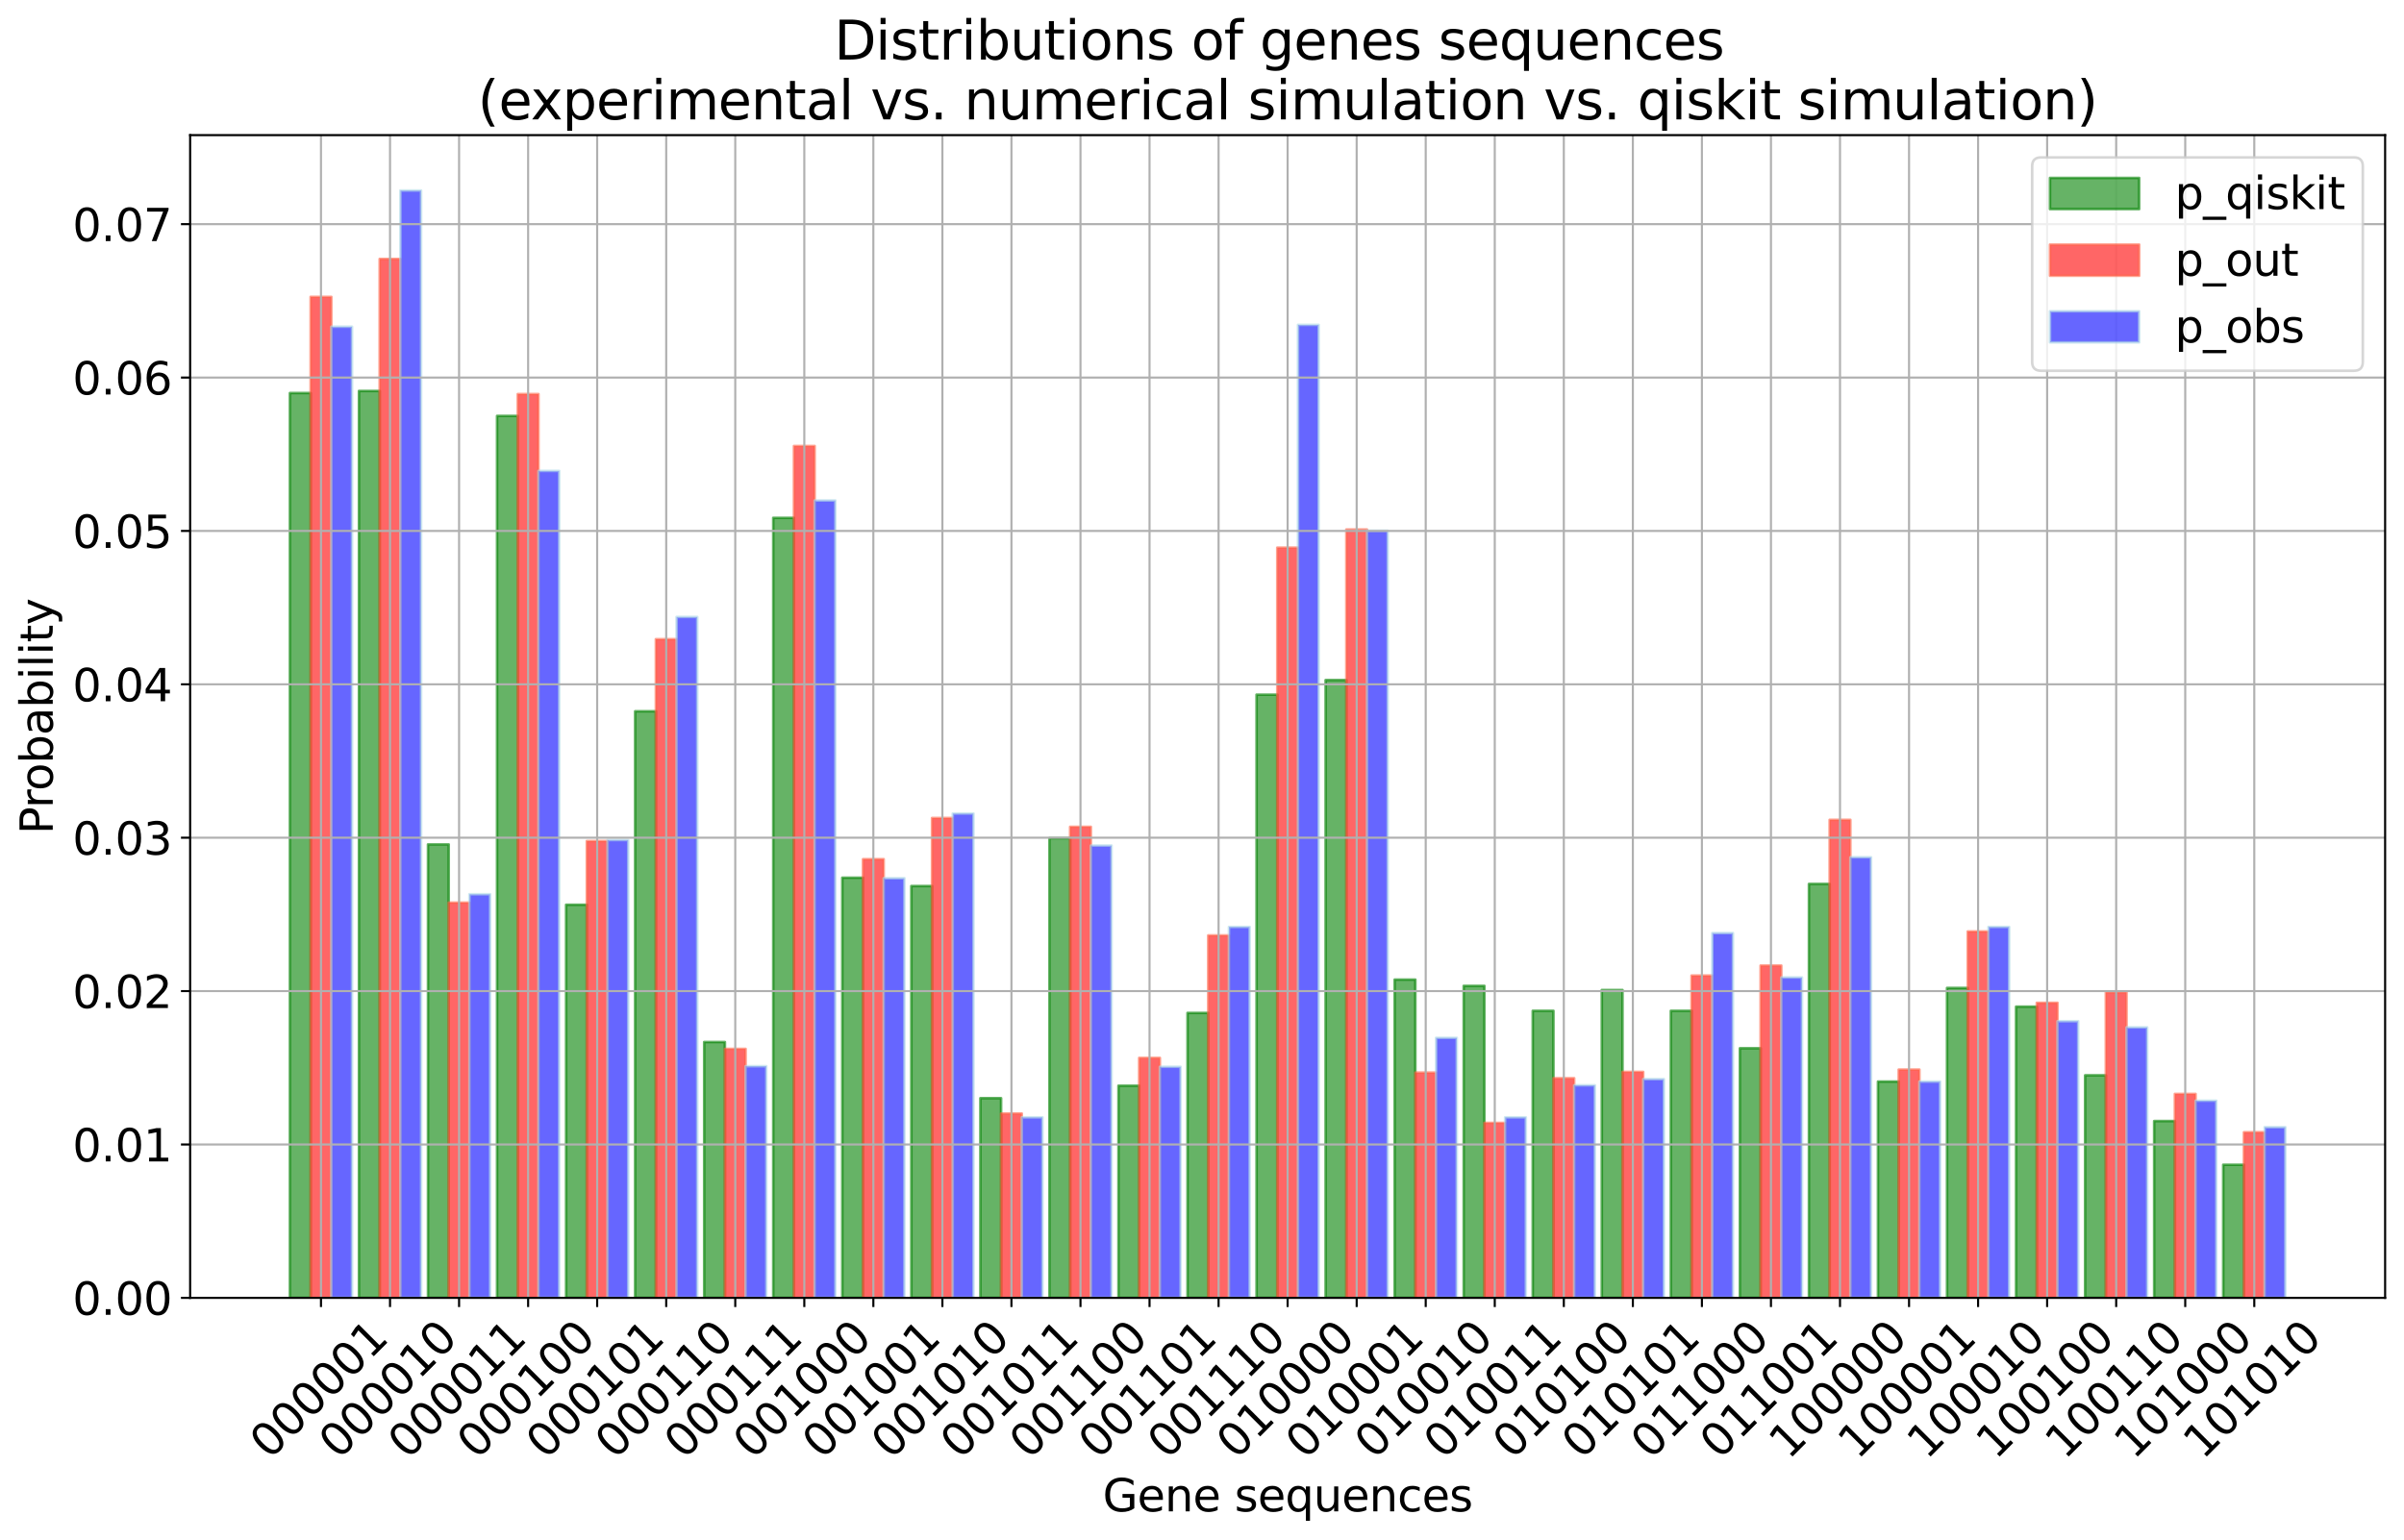 <?xml version="1.0" encoding="utf-8" standalone="no"?>
<!DOCTYPE svg PUBLIC "-//W3C//DTD SVG 1.1//EN"
  "http://www.w3.org/Graphics/SVG/1.1/DTD/svg11.dtd">
<svg xmlns:xlink="http://www.w3.org/1999/xlink" width="916.704pt" height="587.241pt" viewBox="0 0 916.704 587.241" xmlns="http://www.w3.org/2000/svg" version="1.1">
 <defs>
  <style type="text/css">*{stroke-linejoin: round; stroke-linecap: butt}</style>
 </defs>
 <g id="figure_1">
  <g id="patch_1">
   <path d="M 0 587.241 
L 916.704 587.241 
L 916.704 0 
L 0 0 
z
" style="fill: #ffffff"/>
  </g>
  <g id="axes_1">
   <g id="patch_2">
    <path d="M 72.504 495.064 
L 909.504 495.064 
L 909.504 51.544 
L 72.504 51.544 
z
" style="fill: #ffffff"/>
   </g>
   <g id="patch_3">
    <path d="M 110.55 495.064 
L 118.449 495.064 
L 118.449 149.917 
L 110.55 149.917 
z
" clip-path="url(#p30fb361d0f)" style="fill: #008000; opacity: 0.6; stroke: #008000; stroke-linejoin: miter"/>
   </g>
   <g id="patch_4">
    <path d="M 136.879 495.064 
L 144.778 495.064 
L 144.778 149.124 
L 136.879 149.124 
z
" clip-path="url(#p30fb361d0f)" style="fill: #008000; opacity: 0.6; stroke: #008000; stroke-linejoin: miter"/>
   </g>
   <g id="patch_5">
    <path d="M 163.208 495.064 
L 171.107 495.064 
L 171.107 322.094 
L 163.208 322.094 
z
" clip-path="url(#p30fb361d0f)" style="fill: #008000; opacity: 0.6; stroke: #008000; stroke-linejoin: miter"/>
   </g>
   <g id="patch_6">
    <path d="M 189.537 495.064 
L 197.436 495.064 
L 197.436 158.645 
L 189.537 158.645 
z
" clip-path="url(#p30fb361d0f)" style="fill: #008000; opacity: 0.6; stroke: #008000; stroke-linejoin: miter"/>
   </g>
   <g id="patch_7">
    <path d="M 215.866 495.064 
L 223.765 495.064 
L 223.765 345.104 
L 215.866 345.104 
z
" clip-path="url(#p30fb361d0f)" style="fill: #008000; opacity: 0.6; stroke: #008000; stroke-linejoin: miter"/>
   </g>
   <g id="patch_8">
    <path d="M 242.195 495.064 
L 250.094 495.064 
L 250.094 271.314 
L 242.195 271.314 
z
" clip-path="url(#p30fb361d0f)" style="fill: #008000; opacity: 0.6; stroke: #008000; stroke-linejoin: miter"/>
   </g>
   <g id="patch_9">
    <path d="M 268.524 495.064 
L 276.423 495.064 
L 276.423 397.471 
L 268.524 397.471 
z
" clip-path="url(#p30fb361d0f)" style="fill: #008000; opacity: 0.6; stroke: #008000; stroke-linejoin: miter"/>
   </g>
   <g id="patch_10">
    <path d="M 294.853 495.064 
L 302.752 495.064 
L 302.752 197.524 
L 294.853 197.524 
z
" clip-path="url(#p30fb361d0f)" style="fill: #008000; opacity: 0.6; stroke: #008000; stroke-linejoin: miter"/>
   </g>
   <g id="patch_11">
    <path d="M 321.182 495.064 
L 329.081 495.064 
L 329.081 334.789 
L 321.182 334.789 
z
" clip-path="url(#p30fb361d0f)" style="fill: #008000; opacity: 0.6; stroke: #008000; stroke-linejoin: miter"/>
   </g>
   <g id="patch_12">
    <path d="M 347.511 495.064 
L 355.41 495.064 
L 355.41 337.963 
L 347.511 337.963 
z
" clip-path="url(#p30fb361d0f)" style="fill: #008000; opacity: 0.6; stroke: #008000; stroke-linejoin: miter"/>
   </g>
   <g id="patch_13">
    <path d="M 373.84 495.064 
L 381.739 495.064 
L 381.739 418.894 
L 373.84 418.894 
z
" clip-path="url(#p30fb361d0f)" style="fill: #008000; opacity: 0.6; stroke: #008000; stroke-linejoin: miter"/>
   </g>
   <g id="patch_14">
    <path d="M 400.169 495.064 
L 408.068 495.064 
L 408.068 319.714 
L 400.169 319.714 
z
" clip-path="url(#p30fb361d0f)" style="fill: #008000; opacity: 0.6; stroke: #008000; stroke-linejoin: miter"/>
   </g>
   <g id="patch_15">
    <path d="M 426.498 495.064 
L 434.397 495.064 
L 434.397 414.133 
L 426.498 414.133 
z
" clip-path="url(#p30fb361d0f)" style="fill: #008000; opacity: 0.6; stroke: #008000; stroke-linejoin: miter"/>
   </g>
   <g id="patch_16">
    <path d="M 452.827 495.064 
L 460.726 495.064 
L 460.726 386.363 
L 452.827 386.363 
z
" clip-path="url(#p30fb361d0f)" style="fill: #008000; opacity: 0.6; stroke: #008000; stroke-linejoin: miter"/>
   </g>
   <g id="patch_17">
    <path d="M 479.156 495.064 
L 487.055 495.064 
L 487.055 264.966 
L 479.156 264.966 
z
" clip-path="url(#p30fb361d0f)" style="fill: #008000; opacity: 0.6; stroke: #008000; stroke-linejoin: miter"/>
   </g>
   <g id="patch_18">
    <path d="M 505.485 495.064 
L 513.384 495.064 
L 513.384 259.412 
L 505.485 259.412 
z
" clip-path="url(#p30fb361d0f)" style="fill: #008000; opacity: 0.6; stroke: #008000; stroke-linejoin: miter"/>
   </g>
   <g id="patch_19">
    <path d="M 531.814 495.064 
L 539.713 495.064 
L 539.713 373.668 
L 531.814 373.668 
z
" clip-path="url(#p30fb361d0f)" style="fill: #008000; opacity: 0.6; stroke: #008000; stroke-linejoin: miter"/>
   </g>
   <g id="patch_20">
    <path d="M 558.143 495.064 
L 566.042 495.064 
L 566.042 376.048 
L 558.143 376.048 
z
" clip-path="url(#p30fb361d0f)" style="fill: #008000; opacity: 0.6; stroke: #008000; stroke-linejoin: miter"/>
   </g>
   <g id="patch_21">
    <path d="M 584.472 495.064 
L 592.371 495.064 
L 592.371 385.569 
L 584.472 385.569 
z
" clip-path="url(#p30fb361d0f)" style="fill: #008000; opacity: 0.6; stroke: #008000; stroke-linejoin: miter"/>
   </g>
   <g id="patch_22">
    <path d="M 610.801 495.064 
L 618.7 495.064 
L 618.7 377.635 
L 610.801 377.635 
z
" clip-path="url(#p30fb361d0f)" style="fill: #008000; opacity: 0.6; stroke: #008000; stroke-linejoin: miter"/>
   </g>
   <g id="patch_23">
    <path d="M 637.131 495.064 
L 645.029 495.064 
L 645.029 385.569 
L 637.131 385.569 
z
" clip-path="url(#p30fb361d0f)" style="fill: #008000; opacity: 0.6; stroke: #008000; stroke-linejoin: miter"/>
   </g>
   <g id="patch_24">
    <path d="M 663.46 495.064 
L 671.358 495.064 
L 671.358 399.851 
L 663.46 399.851 
z
" clip-path="url(#p30fb361d0f)" style="fill: #008000; opacity: 0.6; stroke: #008000; stroke-linejoin: miter"/>
   </g>
   <g id="patch_25">
    <path d="M 689.789 495.064 
L 697.687 495.064 
L 697.687 337.169 
L 689.789 337.169 
z
" clip-path="url(#p30fb361d0f)" style="fill: #008000; opacity: 0.6; stroke: #008000; stroke-linejoin: miter"/>
   </g>
   <g id="patch_26">
    <path d="M 716.118 495.064 
L 724.016 495.064 
L 724.016 412.546 
L 716.118 412.546 
z
" clip-path="url(#p30fb361d0f)" style="fill: #008000; opacity: 0.6; stroke: #008000; stroke-linejoin: miter"/>
   </g>
   <g id="patch_27">
    <path d="M 742.447 495.064 
L 750.345 495.064 
L 750.345 376.842 
L 742.447 376.842 
z
" clip-path="url(#p30fb361d0f)" style="fill: #008000; opacity: 0.6; stroke: #008000; stroke-linejoin: miter"/>
   </g>
   <g id="patch_28">
    <path d="M 768.776 495.064 
L 776.674 495.064 
L 776.674 383.983 
L 768.776 383.983 
z
" clip-path="url(#p30fb361d0f)" style="fill: #008000; opacity: 0.6; stroke: #008000; stroke-linejoin: miter"/>
   </g>
   <g id="patch_29">
    <path d="M 795.105 495.064 
L 803.003 495.064 
L 803.003 410.166 
L 795.105 410.166 
z
" clip-path="url(#p30fb361d0f)" style="fill: #008000; opacity: 0.6; stroke: #008000; stroke-linejoin: miter"/>
   </g>
   <g id="patch_30">
    <path d="M 821.434 495.064 
L 829.332 495.064 
L 829.332 427.622 
L 821.434 427.622 
z
" clip-path="url(#p30fb361d0f)" style="fill: #008000; opacity: 0.6; stroke: #008000; stroke-linejoin: miter"/>
   </g>
   <g id="patch_31">
    <path d="M 847.763 495.064 
L 855.662 495.064 
L 855.662 444.284 
L 847.763 444.284 
z
" clip-path="url(#p30fb361d0f)" style="fill: #008000; opacity: 0.6; stroke: #008000; stroke-linejoin: miter"/>
   </g>
   <g id="patch_32">
    <path d="M 118.449 495.064 
L 126.347 495.064 
L 126.347 113.231 
L 118.449 113.231 
z
" clip-path="url(#p30fb361d0f)" style="fill: #ff0000; opacity: 0.6; stroke: #ff6347; stroke-linejoin: miter"/>
   </g>
   <g id="patch_33">
    <path d="M 144.778 495.064 
L 152.676 495.064 
L 152.676 98.763 
L 144.778 98.763 
z
" clip-path="url(#p30fb361d0f)" style="fill: #ff0000; opacity: 0.6; stroke: #ff6347; stroke-linejoin: miter"/>
   </g>
   <g id="patch_34">
    <path d="M 171.107 495.064 
L 179.005 495.064 
L 179.005 344.296 
L 171.107 344.296 
z
" clip-path="url(#p30fb361d0f)" style="fill: #ff0000; opacity: 0.6; stroke: #ff6347; stroke-linejoin: miter"/>
   </g>
   <g id="patch_35">
    <path d="M 197.436 495.064 
L 205.334 495.064 
L 205.334 150.312 
L 197.436 150.312 
z
" clip-path="url(#p30fb361d0f)" style="fill: #ff0000; opacity: 0.6; stroke: #ff6347; stroke-linejoin: miter"/>
   </g>
   <g id="patch_36">
    <path d="M 223.765 495.064 
L 231.663 495.064 
L 231.663 320.81 
L 223.765 320.81 
z
" clip-path="url(#p30fb361d0f)" style="fill: #ff0000; opacity: 0.6; stroke: #ff6347; stroke-linejoin: miter"/>
   </g>
   <g id="patch_37">
    <path d="M 250.094 495.064 
L 257.992 495.064 
L 257.992 243.808 
L 250.094 243.808 
z
" clip-path="url(#p30fb361d0f)" style="fill: #ff0000; opacity: 0.6; stroke: #ff6347; stroke-linejoin: miter"/>
   </g>
   <g id="patch_38">
    <path d="M 276.423 495.064 
L 284.321 495.064 
L 284.321 400.082 
L 276.423 400.082 
z
" clip-path="url(#p30fb361d0f)" style="fill: #ff0000; opacity: 0.6; stroke: #ff6347; stroke-linejoin: miter"/>
   </g>
   <g id="patch_39">
    <path d="M 302.752 495.064 
L 310.65 495.064 
L 310.65 170.12 
L 302.752 170.12 
z
" clip-path="url(#p30fb361d0f)" style="fill: #ff0000; opacity: 0.6; stroke: #ff6347; stroke-linejoin: miter"/>
   </g>
   <g id="patch_40">
    <path d="M 329.081 495.064 
L 336.98 495.064 
L 336.98 327.726 
L 329.081 327.726 
z
" clip-path="url(#p30fb361d0f)" style="fill: #ff0000; opacity: 0.6; stroke: #ff6347; stroke-linejoin: miter"/>
   </g>
   <g id="patch_41">
    <path d="M 355.41 495.064 
L 363.309 495.064 
L 363.309 312.011 
L 355.41 312.011 
z
" clip-path="url(#p30fb361d0f)" style="fill: #ff0000; opacity: 0.6; stroke: #ff6347; stroke-linejoin: miter"/>
   </g>
   <g id="patch_42">
    <path d="M 381.739 495.064 
L 389.638 495.064 
L 389.638 424.742 
L 381.739 424.742 
z
" clip-path="url(#p30fb361d0f)" style="fill: #ff0000; opacity: 0.6; stroke: #ff6347; stroke-linejoin: miter"/>
   </g>
   <g id="patch_43">
    <path d="M 408.068 495.064 
L 415.967 495.064 
L 415.967 315.379 
L 408.068 315.379 
z
" clip-path="url(#p30fb361d0f)" style="fill: #ff0000; opacity: 0.6; stroke: #ff6347; stroke-linejoin: miter"/>
   </g>
   <g id="patch_44">
    <path d="M 434.397 495.064 
L 442.296 495.064 
L 442.296 403.522 
L 434.397 403.522 
z
" clip-path="url(#p30fb361d0f)" style="fill: #ff0000; opacity: 0.6; stroke: #ff6347; stroke-linejoin: miter"/>
   </g>
   <g id="patch_45">
    <path d="M 460.726 495.064 
L 468.625 495.064 
L 468.625 356.802 
L 460.726 356.802 
z
" clip-path="url(#p30fb361d0f)" style="fill: #ff0000; opacity: 0.6; stroke: #ff6347; stroke-linejoin: miter"/>
   </g>
   <g id="patch_46">
    <path d="M 487.055 495.064 
L 494.954 495.064 
L 494.954 208.886 
L 487.055 208.886 
z
" clip-path="url(#p30fb361d0f)" style="fill: #ff0000; opacity: 0.6; stroke: #ff6347; stroke-linejoin: miter"/>
   </g>
   <g id="patch_47">
    <path d="M 513.384 495.064 
L 521.283 495.064 
L 521.283 201.977 
L 513.384 201.977 
z
" clip-path="url(#p30fb361d0f)" style="fill: #ff0000; opacity: 0.6; stroke: #ff6347; stroke-linejoin: miter"/>
   </g>
   <g id="patch_48">
    <path d="M 539.713 495.064 
L 547.612 495.064 
L 547.612 409.139 
L 539.713 409.139 
z
" clip-path="url(#p30fb361d0f)" style="fill: #ff0000; opacity: 0.6; stroke: #ff6347; stroke-linejoin: miter"/>
   </g>
   <g id="patch_49">
    <path d="M 566.042 495.064 
L 573.941 495.064 
L 573.941 428.313 
L 566.042 428.313 
z
" clip-path="url(#p30fb361d0f)" style="fill: #ff0000; opacity: 0.6; stroke: #ff6347; stroke-linejoin: miter"/>
   </g>
   <g id="patch_50">
    <path d="M 592.371 495.064 
L 600.27 495.064 
L 600.27 411.275 
L 592.371 411.275 
z
" clip-path="url(#p30fb361d0f)" style="fill: #ff0000; opacity: 0.6; stroke: #ff6347; stroke-linejoin: miter"/>
   </g>
   <g id="patch_51">
    <path d="M 618.7 495.064 
L 626.599 495.064 
L 626.599 408.869 
L 618.7 408.869 
z
" clip-path="url(#p30fb361d0f)" style="fill: #ff0000; opacity: 0.6; stroke: #ff6347; stroke-linejoin: miter"/>
   </g>
   <g id="patch_52">
    <path d="M 645.029 495.064 
L 652.928 495.064 
L 652.928 372.123 
L 645.029 372.123 
z
" clip-path="url(#p30fb361d0f)" style="fill: #ff0000; opacity: 0.6; stroke: #ff6347; stroke-linejoin: miter"/>
   </g>
   <g id="patch_53">
    <path d="M 671.358 495.064 
L 679.257 495.064 
L 679.257 368.306 
L 671.358 368.306 
z
" clip-path="url(#p30fb361d0f)" style="fill: #ff0000; opacity: 0.6; stroke: #ff6347; stroke-linejoin: miter"/>
   </g>
   <g id="patch_54">
    <path d="M 697.687 495.064 
L 705.586 495.064 
L 705.586 312.715 
L 697.687 312.715 
z
" clip-path="url(#p30fb361d0f)" style="fill: #ff0000; opacity: 0.6; stroke: #ff6347; stroke-linejoin: miter"/>
   </g>
   <g id="patch_55">
    <path d="M 724.016 495.064 
L 731.915 495.064 
L 731.915 407.982 
L 724.016 407.982 
z
" clip-path="url(#p30fb361d0f)" style="fill: #ff0000; opacity: 0.6; stroke: #ff6347; stroke-linejoin: miter"/>
   </g>
   <g id="patch_56">
    <path d="M 750.345 495.064 
L 758.244 495.064 
L 758.244 355.295 
L 750.345 355.295 
z
" clip-path="url(#p30fb361d0f)" style="fill: #ff0000; opacity: 0.6; stroke: #ff6347; stroke-linejoin: miter"/>
   </g>
   <g id="patch_57">
    <path d="M 776.674 495.064 
L 784.573 495.064 
L 784.573 382.508 
L 776.674 382.508 
z
" clip-path="url(#p30fb361d0f)" style="fill: #ff0000; opacity: 0.6; stroke: #ff6347; stroke-linejoin: miter"/>
   </g>
   <g id="patch_58">
    <path d="M 803.003 495.064 
L 810.902 495.064 
L 810.902 378.519 
L 803.003 378.519 
z
" clip-path="url(#p30fb361d0f)" style="fill: #ff0000; opacity: 0.6; stroke: #ff6347; stroke-linejoin: miter"/>
   </g>
   <g id="patch_59">
    <path d="M 829.332 495.064 
L 837.231 495.064 
L 837.231 417.265 
L 829.332 417.265 
z
" clip-path="url(#p30fb361d0f)" style="fill: #ff0000; opacity: 0.6; stroke: #ff6347; stroke-linejoin: miter"/>
   </g>
   <g id="patch_60">
    <path d="M 855.662 495.064 
L 863.56 495.064 
L 863.56 431.89 
L 855.662 431.89 
z
" clip-path="url(#p30fb361d0f)" style="fill: #ff0000; opacity: 0.6; stroke: #ff6347; stroke-linejoin: miter"/>
   </g>
   <g id="patch_61">
    <path d="M 126.347 495.064 
L 134.246 495.064 
L 134.246 124.612 
L 126.347 124.612 
z
" clip-path="url(#p30fb361d0f)" style="fill: #0000ff; opacity: 0.6; stroke: #add8e6; stroke-linejoin: miter"/>
   </g>
   <g id="patch_62">
    <path d="M 152.676 495.064 
L 160.575 495.064 
L 160.575 72.664 
L 152.676 72.664 
z
" clip-path="url(#p30fb361d0f)" style="fill: #0000ff; opacity: 0.6; stroke: #add8e6; stroke-linejoin: miter"/>
   </g>
   <g id="patch_63">
    <path d="M 179.005 495.064 
L 186.904 495.064 
L 186.904 341.101 
L 179.005 341.101 
z
" clip-path="url(#p30fb361d0f)" style="fill: #0000ff; opacity: 0.6; stroke: #add8e6; stroke-linejoin: miter"/>
   </g>
   <g id="patch_64">
    <path d="M 205.334 495.064 
L 213.233 495.064 
L 213.233 179.616 
L 205.334 179.616 
z
" clip-path="url(#p30fb361d0f)" style="fill: #0000ff; opacity: 0.6; stroke: #add8e6; stroke-linejoin: miter"/>
   </g>
   <g id="patch_65">
    <path d="M 231.663 495.064 
L 239.562 495.064 
L 239.562 320.416 
L 231.663 320.416 
z
" clip-path="url(#p30fb361d0f)" style="fill: #0000ff; opacity: 0.6; stroke: #add8e6; stroke-linejoin: miter"/>
   </g>
   <g id="patch_66">
    <path d="M 257.992 495.064 
L 265.891 495.064 
L 265.891 235.325 
L 257.992 235.325 
z
" clip-path="url(#p30fb361d0f)" style="fill: #0000ff; opacity: 0.6; stroke: #add8e6; stroke-linejoin: miter"/>
   </g>
   <g id="patch_67">
    <path d="M 284.321 495.064 
L 292.22 495.064 
L 292.22 406.682 
L 284.321 406.682 
z
" clip-path="url(#p30fb361d0f)" style="fill: #0000ff; opacity: 0.6; stroke: #add8e6; stroke-linejoin: miter"/>
   </g>
   <g id="patch_68">
    <path d="M 310.65 495.064 
L 318.549 495.064 
L 318.549 190.899 
L 310.65 190.899 
z
" clip-path="url(#p30fb361d0f)" style="fill: #0000ff; opacity: 0.6; stroke: #add8e6; stroke-linejoin: miter"/>
   </g>
   <g id="patch_69">
    <path d="M 336.98 495.064 
L 344.878 495.064 
L 344.878 334.99 
L 336.98 334.99 
z
" clip-path="url(#p30fb361d0f)" style="fill: #0000ff; opacity: 0.6; stroke: #add8e6; stroke-linejoin: miter"/>
   </g>
   <g id="patch_70">
    <path d="M 363.309 495.064 
L 371.207 495.064 
L 371.207 310.308 
L 363.309 310.308 
z
" clip-path="url(#p30fb361d0f)" style="fill: #0000ff; opacity: 0.6; stroke: #add8e6; stroke-linejoin: miter"/>
   </g>
   <g id="patch_71">
    <path d="M 389.638 495.064 
L 397.536 495.064 
L 397.536 426.192 
L 389.638 426.192 
z
" clip-path="url(#p30fb361d0f)" style="fill: #0000ff; opacity: 0.6; stroke: #add8e6; stroke-linejoin: miter"/>
   </g>
   <g id="patch_72">
    <path d="M 415.967 495.064 
L 423.865 495.064 
L 423.865 322.531 
L 415.967 322.531 
z
" clip-path="url(#p30fb361d0f)" style="fill: #0000ff; opacity: 0.6; stroke: #add8e6; stroke-linejoin: miter"/>
   </g>
   <g id="patch_73">
    <path d="M 442.296 495.064 
L 450.194 495.064 
L 450.194 406.917 
L 442.296 406.917 
z
" clip-path="url(#p30fb361d0f)" style="fill: #0000ff; opacity: 0.6; stroke: #add8e6; stroke-linejoin: miter"/>
   </g>
   <g id="patch_74">
    <path d="M 468.625 495.064 
L 476.523 495.064 
L 476.523 353.559 
L 468.625 353.559 
z
" clip-path="url(#p30fb361d0f)" style="fill: #0000ff; opacity: 0.6; stroke: #add8e6; stroke-linejoin: miter"/>
   </g>
   <g id="patch_75">
    <path d="M 494.954 495.064 
L 502.852 495.064 
L 502.852 123.907 
L 494.954 123.907 
z
" clip-path="url(#p30fb361d0f)" style="fill: #0000ff; opacity: 0.6; stroke: #add8e6; stroke-linejoin: miter"/>
   </g>
   <g id="patch_76">
    <path d="M 521.283 495.064 
L 529.181 495.064 
L 529.181 202.417 
L 521.283 202.417 
z
" clip-path="url(#p30fb361d0f)" style="fill: #0000ff; opacity: 0.6; stroke: #add8e6; stroke-linejoin: miter"/>
   </g>
   <g id="patch_77">
    <path d="M 547.612 495.064 
L 555.511 495.064 
L 555.511 395.87 
L 547.612 395.87 
z
" clip-path="url(#p30fb361d0f)" style="fill: #0000ff; opacity: 0.6; stroke: #add8e6; stroke-linejoin: miter"/>
   </g>
   <g id="patch_78">
    <path d="M 573.941 495.064 
L 581.84 495.064 
L 581.84 426.192 
L 573.941 426.192 
z
" clip-path="url(#p30fb361d0f)" style="fill: #0000ff; opacity: 0.6; stroke: #add8e6; stroke-linejoin: miter"/>
   </g>
   <g id="patch_79">
    <path d="M 600.27 495.064 
L 608.169 495.064 
L 608.169 413.969 
L 600.27 413.969 
z
" clip-path="url(#p30fb361d0f)" style="fill: #0000ff; opacity: 0.6; stroke: #add8e6; stroke-linejoin: miter"/>
   </g>
   <g id="patch_80">
    <path d="M 626.599 495.064 
L 634.498 495.064 
L 634.498 411.619 
L 626.599 411.619 
z
" clip-path="url(#p30fb361d0f)" style="fill: #0000ff; opacity: 0.6; stroke: #add8e6; stroke-linejoin: miter"/>
   </g>
   <g id="patch_81">
    <path d="M 652.928 495.064 
L 660.827 495.064 
L 660.827 355.91 
L 652.928 355.91 
z
" clip-path="url(#p30fb361d0f)" style="fill: #0000ff; opacity: 0.6; stroke: #add8e6; stroke-linejoin: miter"/>
   </g>
   <g id="patch_82">
    <path d="M 679.257 495.064 
L 687.156 495.064 
L 687.156 372.834 
L 679.257 372.834 
z
" clip-path="url(#p30fb361d0f)" style="fill: #0000ff; opacity: 0.6; stroke: #add8e6; stroke-linejoin: miter"/>
   </g>
   <g id="patch_83">
    <path d="M 705.586 495.064 
L 713.485 495.064 
L 713.485 326.998 
L 705.586 326.998 
z
" clip-path="url(#p30fb361d0f)" style="fill: #0000ff; opacity: 0.6; stroke: #add8e6; stroke-linejoin: miter"/>
   </g>
   <g id="patch_84">
    <path d="M 731.915 495.064 
L 739.814 495.064 
L 739.814 412.559 
L 731.915 412.559 
z
" clip-path="url(#p30fb361d0f)" style="fill: #0000ff; opacity: 0.6; stroke: #add8e6; stroke-linejoin: miter"/>
   </g>
   <g id="patch_85">
    <path d="M 758.244 495.064 
L 766.143 495.064 
L 766.143 353.559 
L 758.244 353.559 
z
" clip-path="url(#p30fb361d0f)" style="fill: #0000ff; opacity: 0.6; stroke: #add8e6; stroke-linejoin: miter"/>
   </g>
   <g id="patch_86">
    <path d="M 784.573 495.064 
L 792.472 495.064 
L 792.472 389.523 
L 784.573 389.523 
z
" clip-path="url(#p30fb361d0f)" style="fill: #0000ff; opacity: 0.6; stroke: #add8e6; stroke-linejoin: miter"/>
   </g>
   <g id="patch_87">
    <path d="M 810.902 495.064 
L 818.801 495.064 
L 818.801 391.874 
L 810.902 391.874 
z
" clip-path="url(#p30fb361d0f)" style="fill: #0000ff; opacity: 0.6; stroke: #add8e6; stroke-linejoin: miter"/>
   </g>
   <g id="patch_88">
    <path d="M 837.231 495.064 
L 845.13 495.064 
L 845.13 419.846 
L 837.231 419.846 
z
" clip-path="url(#p30fb361d0f)" style="fill: #0000ff; opacity: 0.6; stroke: #add8e6; stroke-linejoin: miter"/>
   </g>
   <g id="patch_89">
    <path d="M 863.56 495.064 
L 871.459 495.064 
L 871.459 429.953 
L 863.56 429.953 
z
" clip-path="url(#p30fb361d0f)" style="fill: #0000ff; opacity: 0.6; stroke: #add8e6; stroke-linejoin: miter"/>
   </g>
   <g id="matplotlib.axis_1">
    <g id="xtick_1">
     <g id="line2d_1">
      <path d="M 122.398 495.064 
L 122.398 51.544 
" clip-path="url(#p30fb361d0f)" style="fill: none; stroke: #b0b0b0; stroke-width: 0.8; stroke-linecap: square"/>
     </g>
     <g id="line2d_2">
      <defs>
       <path id="m26e3fe9460" d="M 0 0 
L 0 3.5 
" style="stroke: #000000; stroke-width: 0.8"/>
      </defs>
      <g>
       <use xlink:href="#m26e3fe9460" x="122.398" y="495.064" style="stroke: #000000; stroke-width: 0.8"/>
      </g>
     </g>
     <g id="text_1">
      <!-- 000001 -->
      <g transform="translate(102.77 557.088) rotate(-45) scale(0.17 -0.17)">
       <defs>
        <path id="DejaVuSans-30" d="M 2034 4250 
Q 1547 4250 1301 3770 
Q 1056 3291 1056 2328 
Q 1056 1369 1301 889 
Q 1547 409 2034 409 
Q 2525 409 2770 889 
Q 3016 1369 3016 2328 
Q 3016 3291 2770 3770 
Q 2525 4250 2034 4250 
z
M 2034 4750 
Q 2819 4750 3233 4129 
Q 3647 3509 3647 2328 
Q 3647 1150 3233 529 
Q 2819 -91 2034 -91 
Q 1250 -91 836 529 
Q 422 1150 422 2328 
Q 422 3509 836 4129 
Q 1250 4750 2034 4750 
z
" transform="scale(0.016)"/>
        <path id="DejaVuSans-31" d="M 794 531 
L 1825 531 
L 1825 4091 
L 703 3866 
L 703 4441 
L 1819 4666 
L 2450 4666 
L 2450 531 
L 3481 531 
L 3481 0 
L 794 0 
L 794 531 
z
" transform="scale(0.016)"/>
       </defs>
       <use xlink:href="#DejaVuSans-30"/>
       <use xlink:href="#DejaVuSans-30" x="63.623"/>
       <use xlink:href="#DejaVuSans-30" x="127.246"/>
       <use xlink:href="#DejaVuSans-30" x="190.869"/>
       <use xlink:href="#DejaVuSans-30" x="254.492"/>
       <use xlink:href="#DejaVuSans-31" x="318.115"/>
      </g>
     </g>
    </g>
    <g id="xtick_2">
     <g id="line2d_3">
      <path d="M 148.727 495.064 
L 148.727 51.544 
" clip-path="url(#p30fb361d0f)" style="fill: none; stroke: #b0b0b0; stroke-width: 0.8; stroke-linecap: square"/>
     </g>
     <g id="line2d_4">
      <g>
       <use xlink:href="#m26e3fe9460" x="148.727" y="495.064" style="stroke: #000000; stroke-width: 0.8"/>
      </g>
     </g>
     <g id="text_2">
      <!-- 000010 -->
      <g transform="translate(129.099 557.088) rotate(-45) scale(0.17 -0.17)">
       <use xlink:href="#DejaVuSans-30"/>
       <use xlink:href="#DejaVuSans-30" x="63.623"/>
       <use xlink:href="#DejaVuSans-30" x="127.246"/>
       <use xlink:href="#DejaVuSans-30" x="190.869"/>
       <use xlink:href="#DejaVuSans-31" x="254.492"/>
       <use xlink:href="#DejaVuSans-30" x="318.115"/>
      </g>
     </g>
    </g>
    <g id="xtick_3">
     <g id="line2d_5">
      <path d="M 175.056 495.064 
L 175.056 51.544 
" clip-path="url(#p30fb361d0f)" style="fill: none; stroke: #b0b0b0; stroke-width: 0.8; stroke-linecap: square"/>
     </g>
     <g id="line2d_6">
      <g>
       <use xlink:href="#m26e3fe9460" x="175.056" y="495.064" style="stroke: #000000; stroke-width: 0.8"/>
      </g>
     </g>
     <g id="text_3">
      <!-- 000011 -->
      <g transform="translate(155.428 557.088) rotate(-45) scale(0.17 -0.17)">
       <use xlink:href="#DejaVuSans-30"/>
       <use xlink:href="#DejaVuSans-30" x="63.623"/>
       <use xlink:href="#DejaVuSans-30" x="127.246"/>
       <use xlink:href="#DejaVuSans-30" x="190.869"/>
       <use xlink:href="#DejaVuSans-31" x="254.492"/>
       <use xlink:href="#DejaVuSans-31" x="318.115"/>
      </g>
     </g>
    </g>
    <g id="xtick_4">
     <g id="line2d_7">
      <path d="M 201.385 495.064 
L 201.385 51.544 
" clip-path="url(#p30fb361d0f)" style="fill: none; stroke: #b0b0b0; stroke-width: 0.8; stroke-linecap: square"/>
     </g>
     <g id="line2d_8">
      <g>
       <use xlink:href="#m26e3fe9460" x="201.385" y="495.064" style="stroke: #000000; stroke-width: 0.8"/>
      </g>
     </g>
     <g id="text_4">
      <!-- 000100 -->
      <g transform="translate(181.757 557.088) rotate(-45) scale(0.17 -0.17)">
       <use xlink:href="#DejaVuSans-30"/>
       <use xlink:href="#DejaVuSans-30" x="63.623"/>
       <use xlink:href="#DejaVuSans-30" x="127.246"/>
       <use xlink:href="#DejaVuSans-31" x="190.869"/>
       <use xlink:href="#DejaVuSans-30" x="254.492"/>
       <use xlink:href="#DejaVuSans-30" x="318.115"/>
      </g>
     </g>
    </g>
    <g id="xtick_5">
     <g id="line2d_9">
      <path d="M 227.714 495.064 
L 227.714 51.544 
" clip-path="url(#p30fb361d0f)" style="fill: none; stroke: #b0b0b0; stroke-width: 0.8; stroke-linecap: square"/>
     </g>
     <g id="line2d_10">
      <g>
       <use xlink:href="#m26e3fe9460" x="227.714" y="495.064" style="stroke: #000000; stroke-width: 0.8"/>
      </g>
     </g>
     <g id="text_5">
      <!-- 000101 -->
      <g transform="translate(208.086 557.088) rotate(-45) scale(0.17 -0.17)">
       <use xlink:href="#DejaVuSans-30"/>
       <use xlink:href="#DejaVuSans-30" x="63.623"/>
       <use xlink:href="#DejaVuSans-30" x="127.246"/>
       <use xlink:href="#DejaVuSans-31" x="190.869"/>
       <use xlink:href="#DejaVuSans-30" x="254.492"/>
       <use xlink:href="#DejaVuSans-31" x="318.115"/>
      </g>
     </g>
    </g>
    <g id="xtick_6">
     <g id="line2d_11">
      <path d="M 254.043 495.064 
L 254.043 51.544 
" clip-path="url(#p30fb361d0f)" style="fill: none; stroke: #b0b0b0; stroke-width: 0.8; stroke-linecap: square"/>
     </g>
     <g id="line2d_12">
      <g>
       <use xlink:href="#m26e3fe9460" x="254.043" y="495.064" style="stroke: #000000; stroke-width: 0.8"/>
      </g>
     </g>
     <g id="text_6">
      <!-- 000110 -->
      <g transform="translate(234.415 557.088) rotate(-45) scale(0.17 -0.17)">
       <use xlink:href="#DejaVuSans-30"/>
       <use xlink:href="#DejaVuSans-30" x="63.623"/>
       <use xlink:href="#DejaVuSans-30" x="127.246"/>
       <use xlink:href="#DejaVuSans-31" x="190.869"/>
       <use xlink:href="#DejaVuSans-31" x="254.492"/>
       <use xlink:href="#DejaVuSans-30" x="318.115"/>
      </g>
     </g>
    </g>
    <g id="xtick_7">
     <g id="line2d_13">
      <path d="M 280.372 495.064 
L 280.372 51.544 
" clip-path="url(#p30fb361d0f)" style="fill: none; stroke: #b0b0b0; stroke-width: 0.8; stroke-linecap: square"/>
     </g>
     <g id="line2d_14">
      <g>
       <use xlink:href="#m26e3fe9460" x="280.372" y="495.064" style="stroke: #000000; stroke-width: 0.8"/>
      </g>
     </g>
     <g id="text_7">
      <!-- 000111 -->
      <g transform="translate(260.744 557.088) rotate(-45) scale(0.17 -0.17)">
       <use xlink:href="#DejaVuSans-30"/>
       <use xlink:href="#DejaVuSans-30" x="63.623"/>
       <use xlink:href="#DejaVuSans-30" x="127.246"/>
       <use xlink:href="#DejaVuSans-31" x="190.869"/>
       <use xlink:href="#DejaVuSans-31" x="254.492"/>
       <use xlink:href="#DejaVuSans-31" x="318.115"/>
      </g>
     </g>
    </g>
    <g id="xtick_8">
     <g id="line2d_15">
      <path d="M 306.701 495.064 
L 306.701 51.544 
" clip-path="url(#p30fb361d0f)" style="fill: none; stroke: #b0b0b0; stroke-width: 0.8; stroke-linecap: square"/>
     </g>
     <g id="line2d_16">
      <g>
       <use xlink:href="#m26e3fe9460" x="306.701" y="495.064" style="stroke: #000000; stroke-width: 0.8"/>
      </g>
     </g>
     <g id="text_8">
      <!-- 001000 -->
      <g transform="translate(287.073 557.088) rotate(-45) scale(0.17 -0.17)">
       <use xlink:href="#DejaVuSans-30"/>
       <use xlink:href="#DejaVuSans-30" x="63.623"/>
       <use xlink:href="#DejaVuSans-31" x="127.246"/>
       <use xlink:href="#DejaVuSans-30" x="190.869"/>
       <use xlink:href="#DejaVuSans-30" x="254.492"/>
       <use xlink:href="#DejaVuSans-30" x="318.115"/>
      </g>
     </g>
    </g>
    <g id="xtick_9">
     <g id="line2d_17">
      <path d="M 333.03 495.064 
L 333.03 51.544 
" clip-path="url(#p30fb361d0f)" style="fill: none; stroke: #b0b0b0; stroke-width: 0.8; stroke-linecap: square"/>
     </g>
     <g id="line2d_18">
      <g>
       <use xlink:href="#m26e3fe9460" x="333.03" y="495.064" style="stroke: #000000; stroke-width: 0.8"/>
      </g>
     </g>
     <g id="text_9">
      <!-- 001001 -->
      <g transform="translate(313.402 557.088) rotate(-45) scale(0.17 -0.17)">
       <use xlink:href="#DejaVuSans-30"/>
       <use xlink:href="#DejaVuSans-30" x="63.623"/>
       <use xlink:href="#DejaVuSans-31" x="127.246"/>
       <use xlink:href="#DejaVuSans-30" x="190.869"/>
       <use xlink:href="#DejaVuSans-30" x="254.492"/>
       <use xlink:href="#DejaVuSans-31" x="318.115"/>
      </g>
     </g>
    </g>
    <g id="xtick_10">
     <g id="line2d_19">
      <path d="M 359.359 495.064 
L 359.359 51.544 
" clip-path="url(#p30fb361d0f)" style="fill: none; stroke: #b0b0b0; stroke-width: 0.8; stroke-linecap: square"/>
     </g>
     <g id="line2d_20">
      <g>
       <use xlink:href="#m26e3fe9460" x="359.359" y="495.064" style="stroke: #000000; stroke-width: 0.8"/>
      </g>
     </g>
     <g id="text_10">
      <!-- 001010 -->
      <g transform="translate(339.731 557.088) rotate(-45) scale(0.17 -0.17)">
       <use xlink:href="#DejaVuSans-30"/>
       <use xlink:href="#DejaVuSans-30" x="63.623"/>
       <use xlink:href="#DejaVuSans-31" x="127.246"/>
       <use xlink:href="#DejaVuSans-30" x="190.869"/>
       <use xlink:href="#DejaVuSans-31" x="254.492"/>
       <use xlink:href="#DejaVuSans-30" x="318.115"/>
      </g>
     </g>
    </g>
    <g id="xtick_11">
     <g id="line2d_21">
      <path d="M 385.688 495.064 
L 385.688 51.544 
" clip-path="url(#p30fb361d0f)" style="fill: none; stroke: #b0b0b0; stroke-width: 0.8; stroke-linecap: square"/>
     </g>
     <g id="line2d_22">
      <g>
       <use xlink:href="#m26e3fe9460" x="385.688" y="495.064" style="stroke: #000000; stroke-width: 0.8"/>
      </g>
     </g>
     <g id="text_11">
      <!-- 001011 -->
      <g transform="translate(366.06 557.088) rotate(-45) scale(0.17 -0.17)">
       <use xlink:href="#DejaVuSans-30"/>
       <use xlink:href="#DejaVuSans-30" x="63.623"/>
       <use xlink:href="#DejaVuSans-31" x="127.246"/>
       <use xlink:href="#DejaVuSans-30" x="190.869"/>
       <use xlink:href="#DejaVuSans-31" x="254.492"/>
       <use xlink:href="#DejaVuSans-31" x="318.115"/>
      </g>
     </g>
    </g>
    <g id="xtick_12">
     <g id="line2d_23">
      <path d="M 412.017 495.064 
L 412.017 51.544 
" clip-path="url(#p30fb361d0f)" style="fill: none; stroke: #b0b0b0; stroke-width: 0.8; stroke-linecap: square"/>
     </g>
     <g id="line2d_24">
      <g>
       <use xlink:href="#m26e3fe9460" x="412.017" y="495.064" style="stroke: #000000; stroke-width: 0.8"/>
      </g>
     </g>
     <g id="text_12">
      <!-- 001100 -->
      <g transform="translate(392.39 557.088) rotate(-45) scale(0.17 -0.17)">
       <use xlink:href="#DejaVuSans-30"/>
       <use xlink:href="#DejaVuSans-30" x="63.623"/>
       <use xlink:href="#DejaVuSans-31" x="127.246"/>
       <use xlink:href="#DejaVuSans-31" x="190.869"/>
       <use xlink:href="#DejaVuSans-30" x="254.492"/>
       <use xlink:href="#DejaVuSans-30" x="318.115"/>
      </g>
     </g>
    </g>
    <g id="xtick_13">
     <g id="line2d_25">
      <path d="M 438.346 495.064 
L 438.346 51.544 
" clip-path="url(#p30fb361d0f)" style="fill: none; stroke: #b0b0b0; stroke-width: 0.8; stroke-linecap: square"/>
     </g>
     <g id="line2d_26">
      <g>
       <use xlink:href="#m26e3fe9460" x="438.346" y="495.064" style="stroke: #000000; stroke-width: 0.8"/>
      </g>
     </g>
     <g id="text_13">
      <!-- 001101 -->
      <g transform="translate(418.719 557.088) rotate(-45) scale(0.17 -0.17)">
       <use xlink:href="#DejaVuSans-30"/>
       <use xlink:href="#DejaVuSans-30" x="63.623"/>
       <use xlink:href="#DejaVuSans-31" x="127.246"/>
       <use xlink:href="#DejaVuSans-31" x="190.869"/>
       <use xlink:href="#DejaVuSans-30" x="254.492"/>
       <use xlink:href="#DejaVuSans-31" x="318.115"/>
      </g>
     </g>
    </g>
    <g id="xtick_14">
     <g id="line2d_27">
      <path d="M 464.675 495.064 
L 464.675 51.544 
" clip-path="url(#p30fb361d0f)" style="fill: none; stroke: #b0b0b0; stroke-width: 0.8; stroke-linecap: square"/>
     </g>
     <g id="line2d_28">
      <g>
       <use xlink:href="#m26e3fe9460" x="464.675" y="495.064" style="stroke: #000000; stroke-width: 0.8"/>
      </g>
     </g>
     <g id="text_14">
      <!-- 001110 -->
      <g transform="translate(445.048 557.088) rotate(-45) scale(0.17 -0.17)">
       <use xlink:href="#DejaVuSans-30"/>
       <use xlink:href="#DejaVuSans-30" x="63.623"/>
       <use xlink:href="#DejaVuSans-31" x="127.246"/>
       <use xlink:href="#DejaVuSans-31" x="190.869"/>
       <use xlink:href="#DejaVuSans-31" x="254.492"/>
       <use xlink:href="#DejaVuSans-30" x="318.115"/>
      </g>
     </g>
    </g>
    <g id="xtick_15">
     <g id="line2d_29">
      <path d="M 491.004 495.064 
L 491.004 51.544 
" clip-path="url(#p30fb361d0f)" style="fill: none; stroke: #b0b0b0; stroke-width: 0.8; stroke-linecap: square"/>
     </g>
     <g id="line2d_30">
      <g>
       <use xlink:href="#m26e3fe9460" x="491.004" y="495.064" style="stroke: #000000; stroke-width: 0.8"/>
      </g>
     </g>
     <g id="text_15">
      <!-- 010000 -->
      <g transform="translate(471.377 557.088) rotate(-45) scale(0.17 -0.17)">
       <use xlink:href="#DejaVuSans-30"/>
       <use xlink:href="#DejaVuSans-31" x="63.623"/>
       <use xlink:href="#DejaVuSans-30" x="127.246"/>
       <use xlink:href="#DejaVuSans-30" x="190.869"/>
       <use xlink:href="#DejaVuSans-30" x="254.492"/>
       <use xlink:href="#DejaVuSans-30" x="318.115"/>
      </g>
     </g>
    </g>
    <g id="xtick_16">
     <g id="line2d_31">
      <path d="M 517.333 495.064 
L 517.333 51.544 
" clip-path="url(#p30fb361d0f)" style="fill: none; stroke: #b0b0b0; stroke-width: 0.8; stroke-linecap: square"/>
     </g>
     <g id="line2d_32">
      <g>
       <use xlink:href="#m26e3fe9460" x="517.333" y="495.064" style="stroke: #000000; stroke-width: 0.8"/>
      </g>
     </g>
     <g id="text_16">
      <!-- 010001 -->
      <g transform="translate(497.706 557.088) rotate(-45) scale(0.17 -0.17)">
       <use xlink:href="#DejaVuSans-30"/>
       <use xlink:href="#DejaVuSans-31" x="63.623"/>
       <use xlink:href="#DejaVuSans-30" x="127.246"/>
       <use xlink:href="#DejaVuSans-30" x="190.869"/>
       <use xlink:href="#DejaVuSans-30" x="254.492"/>
       <use xlink:href="#DejaVuSans-31" x="318.115"/>
      </g>
     </g>
    </g>
    <g id="xtick_17">
     <g id="line2d_33">
      <path d="M 543.662 495.064 
L 543.662 51.544 
" clip-path="url(#p30fb361d0f)" style="fill: none; stroke: #b0b0b0; stroke-width: 0.8; stroke-linecap: square"/>
     </g>
     <g id="line2d_34">
      <g>
       <use xlink:href="#m26e3fe9460" x="543.662" y="495.064" style="stroke: #000000; stroke-width: 0.8"/>
      </g>
     </g>
     <g id="text_17">
      <!-- 010010 -->
      <g transform="translate(524.035 557.088) rotate(-45) scale(0.17 -0.17)">
       <use xlink:href="#DejaVuSans-30"/>
       <use xlink:href="#DejaVuSans-31" x="63.623"/>
       <use xlink:href="#DejaVuSans-30" x="127.246"/>
       <use xlink:href="#DejaVuSans-30" x="190.869"/>
       <use xlink:href="#DejaVuSans-31" x="254.492"/>
       <use xlink:href="#DejaVuSans-30" x="318.115"/>
      </g>
     </g>
    </g>
    <g id="xtick_18">
     <g id="line2d_35">
      <path d="M 569.991 495.064 
L 569.991 51.544 
" clip-path="url(#p30fb361d0f)" style="fill: none; stroke: #b0b0b0; stroke-width: 0.8; stroke-linecap: square"/>
     </g>
     <g id="line2d_36">
      <g>
       <use xlink:href="#m26e3fe9460" x="569.991" y="495.064" style="stroke: #000000; stroke-width: 0.8"/>
      </g>
     </g>
     <g id="text_18">
      <!-- 010011 -->
      <g transform="translate(550.364 557.088) rotate(-45) scale(0.17 -0.17)">
       <use xlink:href="#DejaVuSans-30"/>
       <use xlink:href="#DejaVuSans-31" x="63.623"/>
       <use xlink:href="#DejaVuSans-30" x="127.246"/>
       <use xlink:href="#DejaVuSans-30" x="190.869"/>
       <use xlink:href="#DejaVuSans-31" x="254.492"/>
       <use xlink:href="#DejaVuSans-31" x="318.115"/>
      </g>
     </g>
    </g>
    <g id="xtick_19">
     <g id="line2d_37">
      <path d="M 596.321 495.064 
L 596.321 51.544 
" clip-path="url(#p30fb361d0f)" style="fill: none; stroke: #b0b0b0; stroke-width: 0.8; stroke-linecap: square"/>
     </g>
     <g id="line2d_38">
      <g>
       <use xlink:href="#m26e3fe9460" x="596.321" y="495.064" style="stroke: #000000; stroke-width: 0.8"/>
      </g>
     </g>
     <g id="text_19">
      <!-- 010100 -->
      <g transform="translate(576.693 557.088) rotate(-45) scale(0.17 -0.17)">
       <use xlink:href="#DejaVuSans-30"/>
       <use xlink:href="#DejaVuSans-31" x="63.623"/>
       <use xlink:href="#DejaVuSans-30" x="127.246"/>
       <use xlink:href="#DejaVuSans-31" x="190.869"/>
       <use xlink:href="#DejaVuSans-30" x="254.492"/>
       <use xlink:href="#DejaVuSans-30" x="318.115"/>
      </g>
     </g>
    </g>
    <g id="xtick_20">
     <g id="line2d_39">
      <path d="M 622.65 495.064 
L 622.65 51.544 
" clip-path="url(#p30fb361d0f)" style="fill: none; stroke: #b0b0b0; stroke-width: 0.8; stroke-linecap: square"/>
     </g>
     <g id="line2d_40">
      <g>
       <use xlink:href="#m26e3fe9460" x="622.65" y="495.064" style="stroke: #000000; stroke-width: 0.8"/>
      </g>
     </g>
     <g id="text_20">
      <!-- 010101 -->
      <g transform="translate(603.022 557.088) rotate(-45) scale(0.17 -0.17)">
       <use xlink:href="#DejaVuSans-30"/>
       <use xlink:href="#DejaVuSans-31" x="63.623"/>
       <use xlink:href="#DejaVuSans-30" x="127.246"/>
       <use xlink:href="#DejaVuSans-31" x="190.869"/>
       <use xlink:href="#DejaVuSans-30" x="254.492"/>
       <use xlink:href="#DejaVuSans-31" x="318.115"/>
      </g>
     </g>
    </g>
    <g id="xtick_21">
     <g id="line2d_41">
      <path d="M 648.979 495.064 
L 648.979 51.544 
" clip-path="url(#p30fb361d0f)" style="fill: none; stroke: #b0b0b0; stroke-width: 0.8; stroke-linecap: square"/>
     </g>
     <g id="line2d_42">
      <g>
       <use xlink:href="#m26e3fe9460" x="648.979" y="495.064" style="stroke: #000000; stroke-width: 0.8"/>
      </g>
     </g>
     <g id="text_21">
      <!-- 011000 -->
      <g transform="translate(629.351 557.088) rotate(-45) scale(0.17 -0.17)">
       <use xlink:href="#DejaVuSans-30"/>
       <use xlink:href="#DejaVuSans-31" x="63.623"/>
       <use xlink:href="#DejaVuSans-31" x="127.246"/>
       <use xlink:href="#DejaVuSans-30" x="190.869"/>
       <use xlink:href="#DejaVuSans-30" x="254.492"/>
       <use xlink:href="#DejaVuSans-30" x="318.115"/>
      </g>
     </g>
    </g>
    <g id="xtick_22">
     <g id="line2d_43">
      <path d="M 675.308 495.064 
L 675.308 51.544 
" clip-path="url(#p30fb361d0f)" style="fill: none; stroke: #b0b0b0; stroke-width: 0.8; stroke-linecap: square"/>
     </g>
     <g id="line2d_44">
      <g>
       <use xlink:href="#m26e3fe9460" x="675.308" y="495.064" style="stroke: #000000; stroke-width: 0.8"/>
      </g>
     </g>
     <g id="text_22">
      <!-- 011001 -->
      <g transform="translate(655.68 557.088) rotate(-45) scale(0.17 -0.17)">
       <use xlink:href="#DejaVuSans-30"/>
       <use xlink:href="#DejaVuSans-31" x="63.623"/>
       <use xlink:href="#DejaVuSans-31" x="127.246"/>
       <use xlink:href="#DejaVuSans-30" x="190.869"/>
       <use xlink:href="#DejaVuSans-30" x="254.492"/>
       <use xlink:href="#DejaVuSans-31" x="318.115"/>
      </g>
     </g>
    </g>
    <g id="xtick_23">
     <g id="line2d_45">
      <path d="M 701.637 495.064 
L 701.637 51.544 
" clip-path="url(#p30fb361d0f)" style="fill: none; stroke: #b0b0b0; stroke-width: 0.8; stroke-linecap: square"/>
     </g>
     <g id="line2d_46">
      <g>
       <use xlink:href="#m26e3fe9460" x="701.637" y="495.064" style="stroke: #000000; stroke-width: 0.8"/>
      </g>
     </g>
     <g id="text_23">
      <!-- 100000 -->
      <g transform="translate(682.009 557.088) rotate(-45) scale(0.17 -0.17)">
       <use xlink:href="#DejaVuSans-31"/>
       <use xlink:href="#DejaVuSans-30" x="63.623"/>
       <use xlink:href="#DejaVuSans-30" x="127.246"/>
       <use xlink:href="#DejaVuSans-30" x="190.869"/>
       <use xlink:href="#DejaVuSans-30" x="254.492"/>
       <use xlink:href="#DejaVuSans-30" x="318.115"/>
      </g>
     </g>
    </g>
    <g id="xtick_24">
     <g id="line2d_47">
      <path d="M 727.966 495.064 
L 727.966 51.544 
" clip-path="url(#p30fb361d0f)" style="fill: none; stroke: #b0b0b0; stroke-width: 0.8; stroke-linecap: square"/>
     </g>
     <g id="line2d_48">
      <g>
       <use xlink:href="#m26e3fe9460" x="727.966" y="495.064" style="stroke: #000000; stroke-width: 0.8"/>
      </g>
     </g>
     <g id="text_24">
      <!-- 100001 -->
      <g transform="translate(708.338 557.088) rotate(-45) scale(0.17 -0.17)">
       <use xlink:href="#DejaVuSans-31"/>
       <use xlink:href="#DejaVuSans-30" x="63.623"/>
       <use xlink:href="#DejaVuSans-30" x="127.246"/>
       <use xlink:href="#DejaVuSans-30" x="190.869"/>
       <use xlink:href="#DejaVuSans-30" x="254.492"/>
       <use xlink:href="#DejaVuSans-31" x="318.115"/>
      </g>
     </g>
    </g>
    <g id="xtick_25">
     <g id="line2d_49">
      <path d="M 754.295 495.064 
L 754.295 51.544 
" clip-path="url(#p30fb361d0f)" style="fill: none; stroke: #b0b0b0; stroke-width: 0.8; stroke-linecap: square"/>
     </g>
     <g id="line2d_50">
      <g>
       <use xlink:href="#m26e3fe9460" x="754.295" y="495.064" style="stroke: #000000; stroke-width: 0.8"/>
      </g>
     </g>
     <g id="text_25">
      <!-- 100010 -->
      <g transform="translate(734.667 557.088) rotate(-45) scale(0.17 -0.17)">
       <use xlink:href="#DejaVuSans-31"/>
       <use xlink:href="#DejaVuSans-30" x="63.623"/>
       <use xlink:href="#DejaVuSans-30" x="127.246"/>
       <use xlink:href="#DejaVuSans-30" x="190.869"/>
       <use xlink:href="#DejaVuSans-31" x="254.492"/>
       <use xlink:href="#DejaVuSans-30" x="318.115"/>
      </g>
     </g>
    </g>
    <g id="xtick_26">
     <g id="line2d_51">
      <path d="M 780.624 495.064 
L 780.624 51.544 
" clip-path="url(#p30fb361d0f)" style="fill: none; stroke: #b0b0b0; stroke-width: 0.8; stroke-linecap: square"/>
     </g>
     <g id="line2d_52">
      <g>
       <use xlink:href="#m26e3fe9460" x="780.624" y="495.064" style="stroke: #000000; stroke-width: 0.8"/>
      </g>
     </g>
     <g id="text_26">
      <!-- 100100 -->
      <g transform="translate(760.996 557.088) rotate(-45) scale(0.17 -0.17)">
       <use xlink:href="#DejaVuSans-31"/>
       <use xlink:href="#DejaVuSans-30" x="63.623"/>
       <use xlink:href="#DejaVuSans-30" x="127.246"/>
       <use xlink:href="#DejaVuSans-31" x="190.869"/>
       <use xlink:href="#DejaVuSans-30" x="254.492"/>
       <use xlink:href="#DejaVuSans-30" x="318.115"/>
      </g>
     </g>
    </g>
    <g id="xtick_27">
     <g id="line2d_53">
      <path d="M 806.953 495.064 
L 806.953 51.544 
" clip-path="url(#p30fb361d0f)" style="fill: none; stroke: #b0b0b0; stroke-width: 0.8; stroke-linecap: square"/>
     </g>
     <g id="line2d_54">
      <g>
       <use xlink:href="#m26e3fe9460" x="806.953" y="495.064" style="stroke: #000000; stroke-width: 0.8"/>
      </g>
     </g>
     <g id="text_27">
      <!-- 100110 -->
      <g transform="translate(787.325 557.088) rotate(-45) scale(0.17 -0.17)">
       <use xlink:href="#DejaVuSans-31"/>
       <use xlink:href="#DejaVuSans-30" x="63.623"/>
       <use xlink:href="#DejaVuSans-30" x="127.246"/>
       <use xlink:href="#DejaVuSans-31" x="190.869"/>
       <use xlink:href="#DejaVuSans-31" x="254.492"/>
       <use xlink:href="#DejaVuSans-30" x="318.115"/>
      </g>
     </g>
    </g>
    <g id="xtick_28">
     <g id="line2d_55">
      <path d="M 833.282 495.064 
L 833.282 51.544 
" clip-path="url(#p30fb361d0f)" style="fill: none; stroke: #b0b0b0; stroke-width: 0.8; stroke-linecap: square"/>
     </g>
     <g id="line2d_56">
      <g>
       <use xlink:href="#m26e3fe9460" x="833.282" y="495.064" style="stroke: #000000; stroke-width: 0.8"/>
      </g>
     </g>
     <g id="text_28">
      <!-- 101000 -->
      <g transform="translate(813.654 557.088) rotate(-45) scale(0.17 -0.17)">
       <use xlink:href="#DejaVuSans-31"/>
       <use xlink:href="#DejaVuSans-30" x="63.623"/>
       <use xlink:href="#DejaVuSans-31" x="127.246"/>
       <use xlink:href="#DejaVuSans-30" x="190.869"/>
       <use xlink:href="#DejaVuSans-30" x="254.492"/>
       <use xlink:href="#DejaVuSans-30" x="318.115"/>
      </g>
     </g>
    </g>
    <g id="xtick_29">
     <g id="line2d_57">
      <path d="M 859.611 495.064 
L 859.611 51.544 
" clip-path="url(#p30fb361d0f)" style="fill: none; stroke: #b0b0b0; stroke-width: 0.8; stroke-linecap: square"/>
     </g>
     <g id="line2d_58">
      <g>
       <use xlink:href="#m26e3fe9460" x="859.611" y="495.064" style="stroke: #000000; stroke-width: 0.8"/>
      </g>
     </g>
     <g id="text_29">
      <!-- 101010 -->
      <g transform="translate(839.983 557.088) rotate(-45) scale(0.17 -0.17)">
       <use xlink:href="#DejaVuSans-31"/>
       <use xlink:href="#DejaVuSans-30" x="63.623"/>
       <use xlink:href="#DejaVuSans-31" x="127.246"/>
       <use xlink:href="#DejaVuSans-30" x="190.869"/>
       <use xlink:href="#DejaVuSans-31" x="254.492"/>
       <use xlink:href="#DejaVuSans-30" x="318.115"/>
      </g>
     </g>
    </g>
    <g id="text_30">
     <!-- Gene sequences -->
     <g transform="translate(420.48 576.505) scale(0.17 -0.17)">
      <defs>
       <path id="DejaVuSans-47" d="M 3809 666 
L 3809 1919 
L 2778 1919 
L 2778 2438 
L 4434 2438 
L 4434 434 
Q 4069 175 3628 42 
Q 3188 -91 2688 -91 
Q 1594 -91 976 548 
Q 359 1188 359 2328 
Q 359 3472 976 4111 
Q 1594 4750 2688 4750 
Q 3144 4750 3555 4637 
Q 3966 4525 4313 4306 
L 4313 3634 
Q 3963 3931 3569 4081 
Q 3175 4231 2741 4231 
Q 1884 4231 1454 3753 
Q 1025 3275 1025 2328 
Q 1025 1384 1454 906 
Q 1884 428 2741 428 
Q 3075 428 3337 486 
Q 3600 544 3809 666 
z
" transform="scale(0.016)"/>
       <path id="DejaVuSans-65" d="M 3597 1894 
L 3597 1613 
L 953 1613 
Q 991 1019 1311 708 
Q 1631 397 2203 397 
Q 2534 397 2845 478 
Q 3156 559 3463 722 
L 3463 178 
Q 3153 47 2828 -22 
Q 2503 -91 2169 -91 
Q 1331 -91 842 396 
Q 353 884 353 1716 
Q 353 2575 817 3079 
Q 1281 3584 2069 3584 
Q 2775 3584 3186 3129 
Q 3597 2675 3597 1894 
z
M 3022 2063 
Q 3016 2534 2758 2815 
Q 2500 3097 2075 3097 
Q 1594 3097 1305 2825 
Q 1016 2553 972 2059 
L 3022 2063 
z
" transform="scale(0.016)"/>
       <path id="DejaVuSans-6e" d="M 3513 2113 
L 3513 0 
L 2938 0 
L 2938 2094 
Q 2938 2591 2744 2837 
Q 2550 3084 2163 3084 
Q 1697 3084 1428 2787 
Q 1159 2491 1159 1978 
L 1159 0 
L 581 0 
L 581 3500 
L 1159 3500 
L 1159 2956 
Q 1366 3272 1645 3428 
Q 1925 3584 2291 3584 
Q 2894 3584 3203 3211 
Q 3513 2838 3513 2113 
z
" transform="scale(0.016)"/>
       <path id="DejaVuSans-20" transform="scale(0.016)"/>
       <path id="DejaVuSans-73" d="M 2834 3397 
L 2834 2853 
Q 2591 2978 2328 3040 
Q 2066 3103 1784 3103 
Q 1356 3103 1142 2972 
Q 928 2841 928 2578 
Q 928 2378 1081 2264 
Q 1234 2150 1697 2047 
L 1894 2003 
Q 2506 1872 2764 1633 
Q 3022 1394 3022 966 
Q 3022 478 2636 193 
Q 2250 -91 1575 -91 
Q 1294 -91 989 -36 
Q 684 19 347 128 
L 347 722 
Q 666 556 975 473 
Q 1284 391 1588 391 
Q 1994 391 2212 530 
Q 2431 669 2431 922 
Q 2431 1156 2273 1281 
Q 2116 1406 1581 1522 
L 1381 1569 
Q 847 1681 609 1914 
Q 372 2147 372 2553 
Q 372 3047 722 3315 
Q 1072 3584 1716 3584 
Q 2034 3584 2315 3537 
Q 2597 3491 2834 3397 
z
" transform="scale(0.016)"/>
       <path id="DejaVuSans-71" d="M 947 1747 
Q 947 1113 1208 752 
Q 1469 391 1925 391 
Q 2381 391 2643 752 
Q 2906 1113 2906 1747 
Q 2906 2381 2643 2742 
Q 2381 3103 1925 3103 
Q 1469 3103 1208 2742 
Q 947 2381 947 1747 
z
M 2906 525 
Q 2725 213 2448 61 
Q 2172 -91 1784 -91 
Q 1150 -91 751 415 
Q 353 922 353 1747 
Q 353 2572 751 3078 
Q 1150 3584 1784 3584 
Q 2172 3584 2448 3432 
Q 2725 3281 2906 2969 
L 2906 3500 
L 3481 3500 
L 3481 -1331 
L 2906 -1331 
L 2906 525 
z
" transform="scale(0.016)"/>
       <path id="DejaVuSans-75" d="M 544 1381 
L 544 3500 
L 1119 3500 
L 1119 1403 
Q 1119 906 1312 657 
Q 1506 409 1894 409 
Q 2359 409 2629 706 
Q 2900 1003 2900 1516 
L 2900 3500 
L 3475 3500 
L 3475 0 
L 2900 0 
L 2900 538 
Q 2691 219 2414 64 
Q 2138 -91 1772 -91 
Q 1169 -91 856 284 
Q 544 659 544 1381 
z
M 1991 3584 
L 1991 3584 
z
" transform="scale(0.016)"/>
       <path id="DejaVuSans-63" d="M 3122 3366 
L 3122 2828 
Q 2878 2963 2633 3030 
Q 2388 3097 2138 3097 
Q 1578 3097 1268 2742 
Q 959 2388 959 1747 
Q 959 1106 1268 751 
Q 1578 397 2138 397 
Q 2388 397 2633 464 
Q 2878 531 3122 666 
L 3122 134 
Q 2881 22 2623 -34 
Q 2366 -91 2075 -91 
Q 1284 -91 818 406 
Q 353 903 353 1747 
Q 353 2603 823 3093 
Q 1294 3584 2113 3584 
Q 2378 3584 2631 3529 
Q 2884 3475 3122 3366 
z
" transform="scale(0.016)"/>
      </defs>
      <use xlink:href="#DejaVuSans-47"/>
      <use xlink:href="#DejaVuSans-65" x="77.49"/>
      <use xlink:href="#DejaVuSans-6e" x="139.014"/>
      <use xlink:href="#DejaVuSans-65" x="202.393"/>
      <use xlink:href="#DejaVuSans-20" x="263.916"/>
      <use xlink:href="#DejaVuSans-73" x="295.703"/>
      <use xlink:href="#DejaVuSans-65" x="347.803"/>
      <use xlink:href="#DejaVuSans-71" x="409.326"/>
      <use xlink:href="#DejaVuSans-75" x="472.803"/>
      <use xlink:href="#DejaVuSans-65" x="536.182"/>
      <use xlink:href="#DejaVuSans-6e" x="597.705"/>
      <use xlink:href="#DejaVuSans-63" x="661.084"/>
      <use xlink:href="#DejaVuSans-65" x="716.064"/>
      <use xlink:href="#DejaVuSans-73" x="777.588"/>
     </g>
    </g>
   </g>
   <g id="matplotlib.axis_2">
    <g id="ytick_1">
     <g id="line2d_59">
      <path d="M 72.504 495.064 
L 909.504 495.064 
" clip-path="url(#p30fb361d0f)" style="fill: none; stroke: #b0b0b0; stroke-width: 0.8; stroke-linecap: square"/>
     </g>
     <g id="line2d_60">
      <defs>
       <path id="m8c28bc1792" d="M 0 0 
L -3.5 0 
" style="stroke: #000000; stroke-width: 0.8"/>
      </defs>
      <g>
       <use xlink:href="#m8c28bc1792" x="72.504" y="495.064" style="stroke: #000000; stroke-width: 0.8"/>
      </g>
     </g>
     <g id="text_31">
      <!-- 0.00 -->
      <g transform="translate(27.653 501.523) scale(0.17 -0.17)">
       <defs>
        <path id="DejaVuSans-2e" d="M 684 794 
L 1344 794 
L 1344 0 
L 684 0 
L 684 794 
z
" transform="scale(0.016)"/>
       </defs>
       <use xlink:href="#DejaVuSans-30"/>
       <use xlink:href="#DejaVuSans-2e" x="63.623"/>
       <use xlink:href="#DejaVuSans-30" x="95.41"/>
       <use xlink:href="#DejaVuSans-30" x="159.033"/>
      </g>
     </g>
    </g>
    <g id="ytick_2">
     <g id="line2d_61">
      <path d="M 72.504 436.556 
L 909.504 436.556 
" clip-path="url(#p30fb361d0f)" style="fill: none; stroke: #b0b0b0; stroke-width: 0.8; stroke-linecap: square"/>
     </g>
     <g id="line2d_62">
      <g>
       <use xlink:href="#m8c28bc1792" x="72.504" y="436.556" style="stroke: #000000; stroke-width: 0.8"/>
      </g>
     </g>
     <g id="text_32">
      <!-- 0.01 -->
      <g transform="translate(27.653 443.015) scale(0.17 -0.17)">
       <use xlink:href="#DejaVuSans-30"/>
       <use xlink:href="#DejaVuSans-2e" x="63.623"/>
       <use xlink:href="#DejaVuSans-30" x="95.41"/>
       <use xlink:href="#DejaVuSans-31" x="159.033"/>
      </g>
     </g>
    </g>
    <g id="ytick_3">
     <g id="line2d_63">
      <path d="M 72.504 378.048 
L 909.504 378.048 
" clip-path="url(#p30fb361d0f)" style="fill: none; stroke: #b0b0b0; stroke-width: 0.8; stroke-linecap: square"/>
     </g>
     <g id="line2d_64">
      <g>
       <use xlink:href="#m8c28bc1792" x="72.504" y="378.048" style="stroke: #000000; stroke-width: 0.8"/>
      </g>
     </g>
     <g id="text_33">
      <!-- 0.02 -->
      <g transform="translate(27.653 384.506) scale(0.17 -0.17)">
       <defs>
        <path id="DejaVuSans-32" d="M 1228 531 
L 3431 531 
L 3431 0 
L 469 0 
L 469 531 
Q 828 903 1448 1529 
Q 2069 2156 2228 2338 
Q 2531 2678 2651 2914 
Q 2772 3150 2772 3378 
Q 2772 3750 2511 3984 
Q 2250 4219 1831 4219 
Q 1534 4219 1204 4116 
Q 875 4013 500 3803 
L 500 4441 
Q 881 4594 1212 4672 
Q 1544 4750 1819 4750 
Q 2544 4750 2975 4387 
Q 3406 4025 3406 3419 
Q 3406 3131 3298 2873 
Q 3191 2616 2906 2266 
Q 2828 2175 2409 1742 
Q 1991 1309 1228 531 
z
" transform="scale(0.016)"/>
       </defs>
       <use xlink:href="#DejaVuSans-30"/>
       <use xlink:href="#DejaVuSans-2e" x="63.623"/>
       <use xlink:href="#DejaVuSans-30" x="95.41"/>
       <use xlink:href="#DejaVuSans-32" x="159.033"/>
      </g>
     </g>
    </g>
    <g id="ytick_4">
     <g id="line2d_65">
      <path d="M 72.504 319.539 
L 909.504 319.539 
" clip-path="url(#p30fb361d0f)" style="fill: none; stroke: #b0b0b0; stroke-width: 0.8; stroke-linecap: square"/>
     </g>
     <g id="line2d_66">
      <g>
       <use xlink:href="#m8c28bc1792" x="72.504" y="319.539" style="stroke: #000000; stroke-width: 0.8"/>
      </g>
     </g>
     <g id="text_34">
      <!-- 0.03 -->
      <g transform="translate(27.653 325.998) scale(0.17 -0.17)">
       <defs>
        <path id="DejaVuSans-33" d="M 2597 2516 
Q 3050 2419 3304 2112 
Q 3559 1806 3559 1356 
Q 3559 666 3084 287 
Q 2609 -91 1734 -91 
Q 1441 -91 1130 -33 
Q 819 25 488 141 
L 488 750 
Q 750 597 1062 519 
Q 1375 441 1716 441 
Q 2309 441 2620 675 
Q 2931 909 2931 1356 
Q 2931 1769 2642 2001 
Q 2353 2234 1838 2234 
L 1294 2234 
L 1294 2753 
L 1863 2753 
Q 2328 2753 2575 2939 
Q 2822 3125 2822 3475 
Q 2822 3834 2567 4026 
Q 2313 4219 1838 4219 
Q 1578 4219 1281 4162 
Q 984 4106 628 3988 
L 628 4550 
Q 988 4650 1302 4700 
Q 1616 4750 1894 4750 
Q 2613 4750 3031 4423 
Q 3450 4097 3450 3541 
Q 3450 3153 3228 2886 
Q 3006 2619 2597 2516 
z
" transform="scale(0.016)"/>
       </defs>
       <use xlink:href="#DejaVuSans-30"/>
       <use xlink:href="#DejaVuSans-2e" x="63.623"/>
       <use xlink:href="#DejaVuSans-30" x="95.41"/>
       <use xlink:href="#DejaVuSans-33" x="159.033"/>
      </g>
     </g>
    </g>
    <g id="ytick_5">
     <g id="line2d_67">
      <path d="M 72.504 261.031 
L 909.504 261.031 
" clip-path="url(#p30fb361d0f)" style="fill: none; stroke: #b0b0b0; stroke-width: 0.8; stroke-linecap: square"/>
     </g>
     <g id="line2d_68">
      <g>
       <use xlink:href="#m8c28bc1792" x="72.504" y="261.031" style="stroke: #000000; stroke-width: 0.8"/>
      </g>
     </g>
     <g id="text_35">
      <!-- 0.04 -->
      <g transform="translate(27.653 267.489) scale(0.17 -0.17)">
       <defs>
        <path id="DejaVuSans-34" d="M 2419 4116 
L 825 1625 
L 2419 1625 
L 2419 4116 
z
M 2253 4666 
L 3047 4666 
L 3047 1625 
L 3713 1625 
L 3713 1100 
L 3047 1100 
L 3047 0 
L 2419 0 
L 2419 1100 
L 313 1100 
L 313 1709 
L 2253 4666 
z
" transform="scale(0.016)"/>
       </defs>
       <use xlink:href="#DejaVuSans-30"/>
       <use xlink:href="#DejaVuSans-2e" x="63.623"/>
       <use xlink:href="#DejaVuSans-30" x="95.41"/>
       <use xlink:href="#DejaVuSans-34" x="159.033"/>
      </g>
     </g>
    </g>
    <g id="ytick_6">
     <g id="line2d_69">
      <path d="M 72.504 202.522 
L 909.504 202.522 
" clip-path="url(#p30fb361d0f)" style="fill: none; stroke: #b0b0b0; stroke-width: 0.8; stroke-linecap: square"/>
     </g>
     <g id="line2d_70">
      <g>
       <use xlink:href="#m8c28bc1792" x="72.504" y="202.522" style="stroke: #000000; stroke-width: 0.8"/>
      </g>
     </g>
     <g id="text_36">
      <!-- 0.05 -->
      <g transform="translate(27.653 208.981) scale(0.17 -0.17)">
       <defs>
        <path id="DejaVuSans-35" d="M 691 4666 
L 3169 4666 
L 3169 4134 
L 1269 4134 
L 1269 2991 
Q 1406 3038 1543 3061 
Q 1681 3084 1819 3084 
Q 2600 3084 3056 2656 
Q 3513 2228 3513 1497 
Q 3513 744 3044 326 
Q 2575 -91 1722 -91 
Q 1428 -91 1123 -41 
Q 819 9 494 109 
L 494 744 
Q 775 591 1075 516 
Q 1375 441 1709 441 
Q 2250 441 2565 725 
Q 2881 1009 2881 1497 
Q 2881 1984 2565 2268 
Q 2250 2553 1709 2553 
Q 1456 2553 1204 2497 
Q 953 2441 691 2322 
L 691 4666 
z
" transform="scale(0.016)"/>
       </defs>
       <use xlink:href="#DejaVuSans-30"/>
       <use xlink:href="#DejaVuSans-2e" x="63.623"/>
       <use xlink:href="#DejaVuSans-30" x="95.41"/>
       <use xlink:href="#DejaVuSans-35" x="159.033"/>
      </g>
     </g>
    </g>
    <g id="ytick_7">
     <g id="line2d_71">
      <path d="M 72.504 144.014 
L 909.504 144.014 
" clip-path="url(#p30fb361d0f)" style="fill: none; stroke: #b0b0b0; stroke-width: 0.8; stroke-linecap: square"/>
     </g>
     <g id="line2d_72">
      <g>
       <use xlink:href="#m8c28bc1792" x="72.504" y="144.014" style="stroke: #000000; stroke-width: 0.8"/>
      </g>
     </g>
     <g id="text_37">
      <!-- 0.06 -->
      <g transform="translate(27.653 150.473) scale(0.17 -0.17)">
       <defs>
        <path id="DejaVuSans-36" d="M 2113 2584 
Q 1688 2584 1439 2293 
Q 1191 2003 1191 1497 
Q 1191 994 1439 701 
Q 1688 409 2113 409 
Q 2538 409 2786 701 
Q 3034 994 3034 1497 
Q 3034 2003 2786 2293 
Q 2538 2584 2113 2584 
z
M 3366 4563 
L 3366 3988 
Q 3128 4100 2886 4159 
Q 2644 4219 2406 4219 
Q 1781 4219 1451 3797 
Q 1122 3375 1075 2522 
Q 1259 2794 1537 2939 
Q 1816 3084 2150 3084 
Q 2853 3084 3261 2657 
Q 3669 2231 3669 1497 
Q 3669 778 3244 343 
Q 2819 -91 2113 -91 
Q 1303 -91 875 529 
Q 447 1150 447 2328 
Q 447 3434 972 4092 
Q 1497 4750 2381 4750 
Q 2619 4750 2861 4703 
Q 3103 4656 3366 4563 
z
" transform="scale(0.016)"/>
       </defs>
       <use xlink:href="#DejaVuSans-30"/>
       <use xlink:href="#DejaVuSans-2e" x="63.623"/>
       <use xlink:href="#DejaVuSans-30" x="95.41"/>
       <use xlink:href="#DejaVuSans-36" x="159.033"/>
      </g>
     </g>
    </g>
    <g id="ytick_8">
     <g id="line2d_73">
      <path d="M 72.504 85.506 
L 909.504 85.506 
" clip-path="url(#p30fb361d0f)" style="fill: none; stroke: #b0b0b0; stroke-width: 0.8; stroke-linecap: square"/>
     </g>
     <g id="line2d_74">
      <g>
       <use xlink:href="#m8c28bc1792" x="72.504" y="85.506" style="stroke: #000000; stroke-width: 0.8"/>
      </g>
     </g>
     <g id="text_38">
      <!-- 0.07 -->
      <g transform="translate(27.653 91.964) scale(0.17 -0.17)">
       <defs>
        <path id="DejaVuSans-37" d="M 525 4666 
L 3525 4666 
L 3525 4397 
L 1831 0 
L 1172 0 
L 2766 4134 
L 525 4134 
L 525 4666 
z
" transform="scale(0.016)"/>
       </defs>
       <use xlink:href="#DejaVuSans-30"/>
       <use xlink:href="#DejaVuSans-2e" x="63.623"/>
       <use xlink:href="#DejaVuSans-30" x="95.41"/>
       <use xlink:href="#DejaVuSans-37" x="159.033"/>
      </g>
     </g>
    </g>
    <g id="text_39">
     <!-- Probability -->
     <g transform="translate(20.117 318.233) rotate(-90) scale(0.17 -0.17)">
      <defs>
       <path id="DejaVuSans-50" d="M 1259 4147 
L 1259 2394 
L 2053 2394 
Q 2494 2394 2734 2622 
Q 2975 2850 2975 3272 
Q 2975 3691 2734 3919 
Q 2494 4147 2053 4147 
L 1259 4147 
z
M 628 4666 
L 2053 4666 
Q 2838 4666 3239 4311 
Q 3641 3956 3641 3272 
Q 3641 2581 3239 2228 
Q 2838 1875 2053 1875 
L 1259 1875 
L 1259 0 
L 628 0 
L 628 4666 
z
" transform="scale(0.016)"/>
       <path id="DejaVuSans-72" d="M 2631 2963 
Q 2534 3019 2420 3045 
Q 2306 3072 2169 3072 
Q 1681 3072 1420 2755 
Q 1159 2438 1159 1844 
L 1159 0 
L 581 0 
L 581 3500 
L 1159 3500 
L 1159 2956 
Q 1341 3275 1631 3429 
Q 1922 3584 2338 3584 
Q 2397 3584 2469 3576 
Q 2541 3569 2628 3553 
L 2631 2963 
z
" transform="scale(0.016)"/>
       <path id="DejaVuSans-6f" d="M 1959 3097 
Q 1497 3097 1228 2736 
Q 959 2375 959 1747 
Q 959 1119 1226 758 
Q 1494 397 1959 397 
Q 2419 397 2687 759 
Q 2956 1122 2956 1747 
Q 2956 2369 2687 2733 
Q 2419 3097 1959 3097 
z
M 1959 3584 
Q 2709 3584 3137 3096 
Q 3566 2609 3566 1747 
Q 3566 888 3137 398 
Q 2709 -91 1959 -91 
Q 1206 -91 779 398 
Q 353 888 353 1747 
Q 353 2609 779 3096 
Q 1206 3584 1959 3584 
z
" transform="scale(0.016)"/>
       <path id="DejaVuSans-62" d="M 3116 1747 
Q 3116 2381 2855 2742 
Q 2594 3103 2138 3103 
Q 1681 3103 1420 2742 
Q 1159 2381 1159 1747 
Q 1159 1113 1420 752 
Q 1681 391 2138 391 
Q 2594 391 2855 752 
Q 3116 1113 3116 1747 
z
M 1159 2969 
Q 1341 3281 1617 3432 
Q 1894 3584 2278 3584 
Q 2916 3584 3314 3078 
Q 3713 2572 3713 1747 
Q 3713 922 3314 415 
Q 2916 -91 2278 -91 
Q 1894 -91 1617 61 
Q 1341 213 1159 525 
L 1159 0 
L 581 0 
L 581 4863 
L 1159 4863 
L 1159 2969 
z
" transform="scale(0.016)"/>
       <path id="DejaVuSans-61" d="M 2194 1759 
Q 1497 1759 1228 1600 
Q 959 1441 959 1056 
Q 959 750 1161 570 
Q 1363 391 1709 391 
Q 2188 391 2477 730 
Q 2766 1069 2766 1631 
L 2766 1759 
L 2194 1759 
z
M 3341 1997 
L 3341 0 
L 2766 0 
L 2766 531 
Q 2569 213 2275 61 
Q 1981 -91 1556 -91 
Q 1019 -91 701 211 
Q 384 513 384 1019 
Q 384 1609 779 1909 
Q 1175 2209 1959 2209 
L 2766 2209 
L 2766 2266 
Q 2766 2663 2505 2880 
Q 2244 3097 1772 3097 
Q 1472 3097 1187 3025 
Q 903 2953 641 2809 
L 641 3341 
Q 956 3463 1253 3523 
Q 1550 3584 1831 3584 
Q 2591 3584 2966 3190 
Q 3341 2797 3341 1997 
z
" transform="scale(0.016)"/>
       <path id="DejaVuSans-69" d="M 603 3500 
L 1178 3500 
L 1178 0 
L 603 0 
L 603 3500 
z
M 603 4863 
L 1178 4863 
L 1178 4134 
L 603 4134 
L 603 4863 
z
" transform="scale(0.016)"/>
       <path id="DejaVuSans-6c" d="M 603 4863 
L 1178 4863 
L 1178 0 
L 603 0 
L 603 4863 
z
" transform="scale(0.016)"/>
       <path id="DejaVuSans-74" d="M 1172 4494 
L 1172 3500 
L 2356 3500 
L 2356 3053 
L 1172 3053 
L 1172 1153 
Q 1172 725 1289 603 
Q 1406 481 1766 481 
L 2356 481 
L 2356 0 
L 1766 0 
Q 1100 0 847 248 
Q 594 497 594 1153 
L 594 3053 
L 172 3053 
L 172 3500 
L 594 3500 
L 594 4494 
L 1172 4494 
z
" transform="scale(0.016)"/>
       <path id="DejaVuSans-79" d="M 2059 -325 
Q 1816 -950 1584 -1140 
Q 1353 -1331 966 -1331 
L 506 -1331 
L 506 -850 
L 844 -850 
Q 1081 -850 1212 -737 
Q 1344 -625 1503 -206 
L 1606 56 
L 191 3500 
L 800 3500 
L 1894 763 
L 2988 3500 
L 3597 3500 
L 2059 -325 
z
" transform="scale(0.016)"/>
      </defs>
      <use xlink:href="#DejaVuSans-50"/>
      <use xlink:href="#DejaVuSans-72" x="58.553"/>
      <use xlink:href="#DejaVuSans-6f" x="97.416"/>
      <use xlink:href="#DejaVuSans-62" x="158.598"/>
      <use xlink:href="#DejaVuSans-61" x="222.074"/>
      <use xlink:href="#DejaVuSans-62" x="283.354"/>
      <use xlink:href="#DejaVuSans-69" x="346.83"/>
      <use xlink:href="#DejaVuSans-6c" x="374.613"/>
      <use xlink:href="#DejaVuSans-69" x="402.396"/>
      <use xlink:href="#DejaVuSans-74" x="430.18"/>
      <use xlink:href="#DejaVuSans-79" x="469.389"/>
     </g>
    </g>
   </g>
   <g id="patch_90">
    <path d="M 72.504 495.064 
L 72.504 51.544 
" style="fill: none; stroke: #000000; stroke-width: 0.8; stroke-linejoin: miter; stroke-linecap: square"/>
   </g>
   <g id="patch_91">
    <path d="M 909.504 495.064 
L 909.504 51.544 
" style="fill: none; stroke: #000000; stroke-width: 0.8; stroke-linejoin: miter; stroke-linecap: square"/>
   </g>
   <g id="patch_92">
    <path d="M 72.504 495.064 
L 909.504 495.064 
" style="fill: none; stroke: #000000; stroke-width: 0.8; stroke-linejoin: miter; stroke-linecap: square"/>
   </g>
   <g id="patch_93">
    <path d="M 72.504 51.544 
L 909.504 51.544 
" style="fill: none; stroke: #000000; stroke-width: 0.8; stroke-linejoin: miter; stroke-linecap: square"/>
   </g>
   <g id="text_40">
    <!-- Distributions of genes sequences  -->
    <g transform="translate(318.114 22.701) scale(0.204 -0.204)">
     <defs>
      <path id="DejaVuSans-44" d="M 1259 4147 
L 1259 519 
L 2022 519 
Q 2988 519 3436 956 
Q 3884 1394 3884 2338 
Q 3884 3275 3436 3711 
Q 2988 4147 2022 4147 
L 1259 4147 
z
M 628 4666 
L 1925 4666 
Q 3281 4666 3915 4102 
Q 4550 3538 4550 2338 
Q 4550 1131 3912 565 
Q 3275 0 1925 0 
L 628 0 
L 628 4666 
z
" transform="scale(0.016)"/>
      <path id="DejaVuSans-66" d="M 2375 4863 
L 2375 4384 
L 1825 4384 
Q 1516 4384 1395 4259 
Q 1275 4134 1275 3809 
L 1275 3500 
L 2222 3500 
L 2222 3053 
L 1275 3053 
L 1275 0 
L 697 0 
L 697 3053 
L 147 3053 
L 147 3500 
L 697 3500 
L 697 3744 
Q 697 4328 969 4595 
Q 1241 4863 1831 4863 
L 2375 4863 
z
" transform="scale(0.016)"/>
      <path id="DejaVuSans-67" d="M 2906 1791 
Q 2906 2416 2648 2759 
Q 2391 3103 1925 3103 
Q 1463 3103 1205 2759 
Q 947 2416 947 1791 
Q 947 1169 1205 825 
Q 1463 481 1925 481 
Q 2391 481 2648 825 
Q 2906 1169 2906 1791 
z
M 3481 434 
Q 3481 -459 3084 -895 
Q 2688 -1331 1869 -1331 
Q 1566 -1331 1297 -1286 
Q 1028 -1241 775 -1147 
L 775 -588 
Q 1028 -725 1275 -790 
Q 1522 -856 1778 -856 
Q 2344 -856 2625 -561 
Q 2906 -266 2906 331 
L 2906 616 
Q 2728 306 2450 153 
Q 2172 0 1784 0 
Q 1141 0 747 490 
Q 353 981 353 1791 
Q 353 2603 747 3093 
Q 1141 3584 1784 3584 
Q 2172 3584 2450 3431 
Q 2728 3278 2906 2969 
L 2906 3500 
L 3481 3500 
L 3481 434 
z
" transform="scale(0.016)"/>
     </defs>
     <use xlink:href="#DejaVuSans-44"/>
     <use xlink:href="#DejaVuSans-69" x="77.002"/>
     <use xlink:href="#DejaVuSans-73" x="104.785"/>
     <use xlink:href="#DejaVuSans-74" x="156.885"/>
     <use xlink:href="#DejaVuSans-72" x="196.094"/>
     <use xlink:href="#DejaVuSans-69" x="237.207"/>
     <use xlink:href="#DejaVuSans-62" x="264.99"/>
     <use xlink:href="#DejaVuSans-75" x="328.467"/>
     <use xlink:href="#DejaVuSans-74" x="391.846"/>
     <use xlink:href="#DejaVuSans-69" x="431.055"/>
     <use xlink:href="#DejaVuSans-6f" x="458.838"/>
     <use xlink:href="#DejaVuSans-6e" x="520.02"/>
     <use xlink:href="#DejaVuSans-73" x="583.398"/>
     <use xlink:href="#DejaVuSans-20" x="635.498"/>
     <use xlink:href="#DejaVuSans-6f" x="667.285"/>
     <use xlink:href="#DejaVuSans-66" x="728.467"/>
     <use xlink:href="#DejaVuSans-20" x="763.672"/>
     <use xlink:href="#DejaVuSans-67" x="795.459"/>
     <use xlink:href="#DejaVuSans-65" x="858.936"/>
     <use xlink:href="#DejaVuSans-6e" x="920.459"/>
     <use xlink:href="#DejaVuSans-65" x="983.838"/>
     <use xlink:href="#DejaVuSans-73" x="1045.361"/>
     <use xlink:href="#DejaVuSans-20" x="1097.461"/>
     <use xlink:href="#DejaVuSans-73" x="1129.248"/>
     <use xlink:href="#DejaVuSans-65" x="1181.348"/>
     <use xlink:href="#DejaVuSans-71" x="1242.871"/>
     <use xlink:href="#DejaVuSans-75" x="1306.348"/>
     <use xlink:href="#DejaVuSans-65" x="1369.727"/>
     <use xlink:href="#DejaVuSans-6e" x="1431.25"/>
     <use xlink:href="#DejaVuSans-63" x="1494.629"/>
     <use xlink:href="#DejaVuSans-65" x="1549.609"/>
     <use xlink:href="#DejaVuSans-73" x="1611.133"/>
     <use xlink:href="#DejaVuSans-20" x="1663.232"/>
    </g>
    <!-- (experimental vs. numerical simulation vs. qiskit simulation) -->
    <g transform="translate(182.179 45.544) scale(0.204 -0.204)">
     <defs>
      <path id="DejaVuSans-28" d="M 1984 4856 
Q 1566 4138 1362 3434 
Q 1159 2731 1159 2009 
Q 1159 1288 1364 580 
Q 1569 -128 1984 -844 
L 1484 -844 
Q 1016 -109 783 600 
Q 550 1309 550 2009 
Q 550 2706 781 3412 
Q 1013 4119 1484 4856 
L 1984 4856 
z
" transform="scale(0.016)"/>
      <path id="DejaVuSans-78" d="M 3513 3500 
L 2247 1797 
L 3578 0 
L 2900 0 
L 1881 1375 
L 863 0 
L 184 0 
L 1544 1831 
L 300 3500 
L 978 3500 
L 1906 2253 
L 2834 3500 
L 3513 3500 
z
" transform="scale(0.016)"/>
      <path id="DejaVuSans-70" d="M 1159 525 
L 1159 -1331 
L 581 -1331 
L 581 3500 
L 1159 3500 
L 1159 2969 
Q 1341 3281 1617 3432 
Q 1894 3584 2278 3584 
Q 2916 3584 3314 3078 
Q 3713 2572 3713 1747 
Q 3713 922 3314 415 
Q 2916 -91 2278 -91 
Q 1894 -91 1617 61 
Q 1341 213 1159 525 
z
M 3116 1747 
Q 3116 2381 2855 2742 
Q 2594 3103 2138 3103 
Q 1681 3103 1420 2742 
Q 1159 2381 1159 1747 
Q 1159 1113 1420 752 
Q 1681 391 2138 391 
Q 2594 391 2855 752 
Q 3116 1113 3116 1747 
z
" transform="scale(0.016)"/>
      <path id="DejaVuSans-6d" d="M 3328 2828 
Q 3544 3216 3844 3400 
Q 4144 3584 4550 3584 
Q 5097 3584 5394 3201 
Q 5691 2819 5691 2113 
L 5691 0 
L 5113 0 
L 5113 2094 
Q 5113 2597 4934 2840 
Q 4756 3084 4391 3084 
Q 3944 3084 3684 2787 
Q 3425 2491 3425 1978 
L 3425 0 
L 2847 0 
L 2847 2094 
Q 2847 2600 2669 2842 
Q 2491 3084 2119 3084 
Q 1678 3084 1418 2786 
Q 1159 2488 1159 1978 
L 1159 0 
L 581 0 
L 581 3500 
L 1159 3500 
L 1159 2956 
Q 1356 3278 1631 3431 
Q 1906 3584 2284 3584 
Q 2666 3584 2933 3390 
Q 3200 3197 3328 2828 
z
" transform="scale(0.016)"/>
      <path id="DejaVuSans-76" d="M 191 3500 
L 800 3500 
L 1894 563 
L 2988 3500 
L 3597 3500 
L 2284 0 
L 1503 0 
L 191 3500 
z
" transform="scale(0.016)"/>
      <path id="DejaVuSans-6b" d="M 581 4863 
L 1159 4863 
L 1159 1991 
L 2875 3500 
L 3609 3500 
L 1753 1863 
L 3688 0 
L 2938 0 
L 1159 1709 
L 1159 0 
L 581 0 
L 581 4863 
z
" transform="scale(0.016)"/>
      <path id="DejaVuSans-29" d="M 513 4856 
L 1013 4856 
Q 1481 4119 1714 3412 
Q 1947 2706 1947 2009 
Q 1947 1309 1714 600 
Q 1481 -109 1013 -844 
L 513 -844 
Q 928 -128 1133 580 
Q 1338 1288 1338 2009 
Q 1338 2731 1133 3434 
Q 928 4138 513 4856 
z
" transform="scale(0.016)"/>
     </defs>
     <use xlink:href="#DejaVuSans-28"/>
     <use xlink:href="#DejaVuSans-65" x="39.014"/>
     <use xlink:href="#DejaVuSans-78" x="98.787"/>
     <use xlink:href="#DejaVuSans-70" x="157.967"/>
     <use xlink:href="#DejaVuSans-65" x="221.443"/>
     <use xlink:href="#DejaVuSans-72" x="282.967"/>
     <use xlink:href="#DejaVuSans-69" x="324.08"/>
     <use xlink:href="#DejaVuSans-6d" x="351.863"/>
     <use xlink:href="#DejaVuSans-65" x="449.275"/>
     <use xlink:href="#DejaVuSans-6e" x="510.799"/>
     <use xlink:href="#DejaVuSans-74" x="574.178"/>
     <use xlink:href="#DejaVuSans-61" x="613.387"/>
     <use xlink:href="#DejaVuSans-6c" x="674.666"/>
     <use xlink:href="#DejaVuSans-20" x="702.449"/>
     <use xlink:href="#DejaVuSans-76" x="734.236"/>
     <use xlink:href="#DejaVuSans-73" x="793.416"/>
     <use xlink:href="#DejaVuSans-2e" x="845.516"/>
     <use xlink:href="#DejaVuSans-20" x="877.303"/>
     <use xlink:href="#DejaVuSans-6e" x="909.09"/>
     <use xlink:href="#DejaVuSans-75" x="972.469"/>
     <use xlink:href="#DejaVuSans-6d" x="1035.848"/>
     <use xlink:href="#DejaVuSans-65" x="1133.26"/>
     <use xlink:href="#DejaVuSans-72" x="1194.783"/>
     <use xlink:href="#DejaVuSans-69" x="1235.896"/>
     <use xlink:href="#DejaVuSans-63" x="1263.68"/>
     <use xlink:href="#DejaVuSans-61" x="1318.66"/>
     <use xlink:href="#DejaVuSans-6c" x="1379.939"/>
     <use xlink:href="#DejaVuSans-20" x="1407.723"/>
     <use xlink:href="#DejaVuSans-73" x="1439.51"/>
     <use xlink:href="#DejaVuSans-69" x="1491.609"/>
     <use xlink:href="#DejaVuSans-6d" x="1519.393"/>
     <use xlink:href="#DejaVuSans-75" x="1616.805"/>
     <use xlink:href="#DejaVuSans-6c" x="1680.184"/>
     <use xlink:href="#DejaVuSans-61" x="1707.967"/>
     <use xlink:href="#DejaVuSans-74" x="1769.246"/>
     <use xlink:href="#DejaVuSans-69" x="1808.455"/>
     <use xlink:href="#DejaVuSans-6f" x="1836.238"/>
     <use xlink:href="#DejaVuSans-6e" x="1897.42"/>
     <use xlink:href="#DejaVuSans-20" x="1960.799"/>
     <use xlink:href="#DejaVuSans-76" x="1992.586"/>
     <use xlink:href="#DejaVuSans-73" x="2051.766"/>
     <use xlink:href="#DejaVuSans-2e" x="2103.865"/>
     <use xlink:href="#DejaVuSans-20" x="2135.652"/>
     <use xlink:href="#DejaVuSans-71" x="2167.439"/>
     <use xlink:href="#DejaVuSans-69" x="2230.916"/>
     <use xlink:href="#DejaVuSans-73" x="2258.699"/>
     <use xlink:href="#DejaVuSans-6b" x="2310.799"/>
     <use xlink:href="#DejaVuSans-69" x="2368.709"/>
     <use xlink:href="#DejaVuSans-74" x="2396.492"/>
     <use xlink:href="#DejaVuSans-20" x="2435.701"/>
     <use xlink:href="#DejaVuSans-73" x="2467.488"/>
     <use xlink:href="#DejaVuSans-69" x="2519.588"/>
     <use xlink:href="#DejaVuSans-6d" x="2547.371"/>
     <use xlink:href="#DejaVuSans-75" x="2644.783"/>
     <use xlink:href="#DejaVuSans-6c" x="2708.162"/>
     <use xlink:href="#DejaVuSans-61" x="2735.945"/>
     <use xlink:href="#DejaVuSans-74" x="2797.225"/>
     <use xlink:href="#DejaVuSans-69" x="2836.434"/>
     <use xlink:href="#DejaVuSans-6f" x="2864.217"/>
     <use xlink:href="#DejaVuSans-6e" x="2925.398"/>
     <use xlink:href="#DejaVuSans-29" x="2988.777"/>
    </g>
   </g>
   <g id="legend_1">
    <g id="patch_94">
     <path d="M 778.31 141.421 
L 897.604 141.421 
Q 901.004 141.421 901.004 138.021 
L 901.004 63.444 
Q 901.004 60.044 897.604 60.044 
L 778.31 60.044 
Q 774.91 60.044 774.91 63.444 
L 774.91 138.021 
Q 774.91 141.421 778.31 141.421 
z
" style="fill: #ffffff; opacity: 0.8; stroke: #cccccc; stroke-linejoin: miter"/>
    </g>
    <g id="patch_95">
     <path d="M 781.71 79.762 
L 815.71 79.762 
L 815.71 67.862 
L 781.71 67.862 
z
" style="fill: #008000; opacity: 0.6; stroke: #008000; stroke-linejoin: miter"/>
    </g>
    <g id="text_41">
     <!-- p_qiskit -->
     <g transform="translate(829.31 79.762) scale(0.17 -0.17)">
      <defs>
       <path id="DejaVuSans-5f" d="M 3263 -1063 
L 3263 -1509 
L -63 -1509 
L -63 -1063 
L 3263 -1063 
z
" transform="scale(0.016)"/>
      </defs>
      <use xlink:href="#DejaVuSans-70"/>
      <use xlink:href="#DejaVuSans-5f" x="63.477"/>
      <use xlink:href="#DejaVuSans-71" x="113.477"/>
      <use xlink:href="#DejaVuSans-69" x="176.953"/>
      <use xlink:href="#DejaVuSans-73" x="204.736"/>
      <use xlink:href="#DejaVuSans-6b" x="256.836"/>
      <use xlink:href="#DejaVuSans-69" x="314.746"/>
      <use xlink:href="#DejaVuSans-74" x="342.529"/>
     </g>
    </g>
    <g id="patch_96">
     <path d="M 781.71 105.187 
L 815.71 105.187 
L 815.71 93.287 
L 781.71 93.287 
z
" style="fill: #ff0000; opacity: 0.6; stroke: #ff6347; stroke-linejoin: miter"/>
    </g>
    <g id="text_42">
     <!-- p_out -->
     <g transform="translate(829.31 105.187) scale(0.17 -0.17)">
      <use xlink:href="#DejaVuSans-70"/>
      <use xlink:href="#DejaVuSans-5f" x="63.477"/>
      <use xlink:href="#DejaVuSans-6f" x="113.477"/>
      <use xlink:href="#DejaVuSans-75" x="174.658"/>
      <use xlink:href="#DejaVuSans-74" x="238.037"/>
     </g>
    </g>
    <g id="patch_97">
     <path d="M 781.71 130.613 
L 815.71 130.613 
L 815.71 118.713 
L 781.71 118.713 
z
" style="fill: #0000ff; opacity: 0.6; stroke: #add8e6; stroke-linejoin: miter"/>
    </g>
    <g id="text_43">
     <!-- p_obs -->
     <g transform="translate(829.31 130.613) scale(0.17 -0.17)">
      <use xlink:href="#DejaVuSans-70"/>
      <use xlink:href="#DejaVuSans-5f" x="63.477"/>
      <use xlink:href="#DejaVuSans-6f" x="113.477"/>
      <use xlink:href="#DejaVuSans-62" x="174.658"/>
      <use xlink:href="#DejaVuSans-73" x="238.135"/>
     </g>
    </g>
   </g>
  </g>
 </g>
 <defs>
  <clipPath id="p30fb361d0f">
   <rect x="72.504" y="51.544" width="837" height="443.52"/>
  </clipPath>
 </defs>
</svg>
